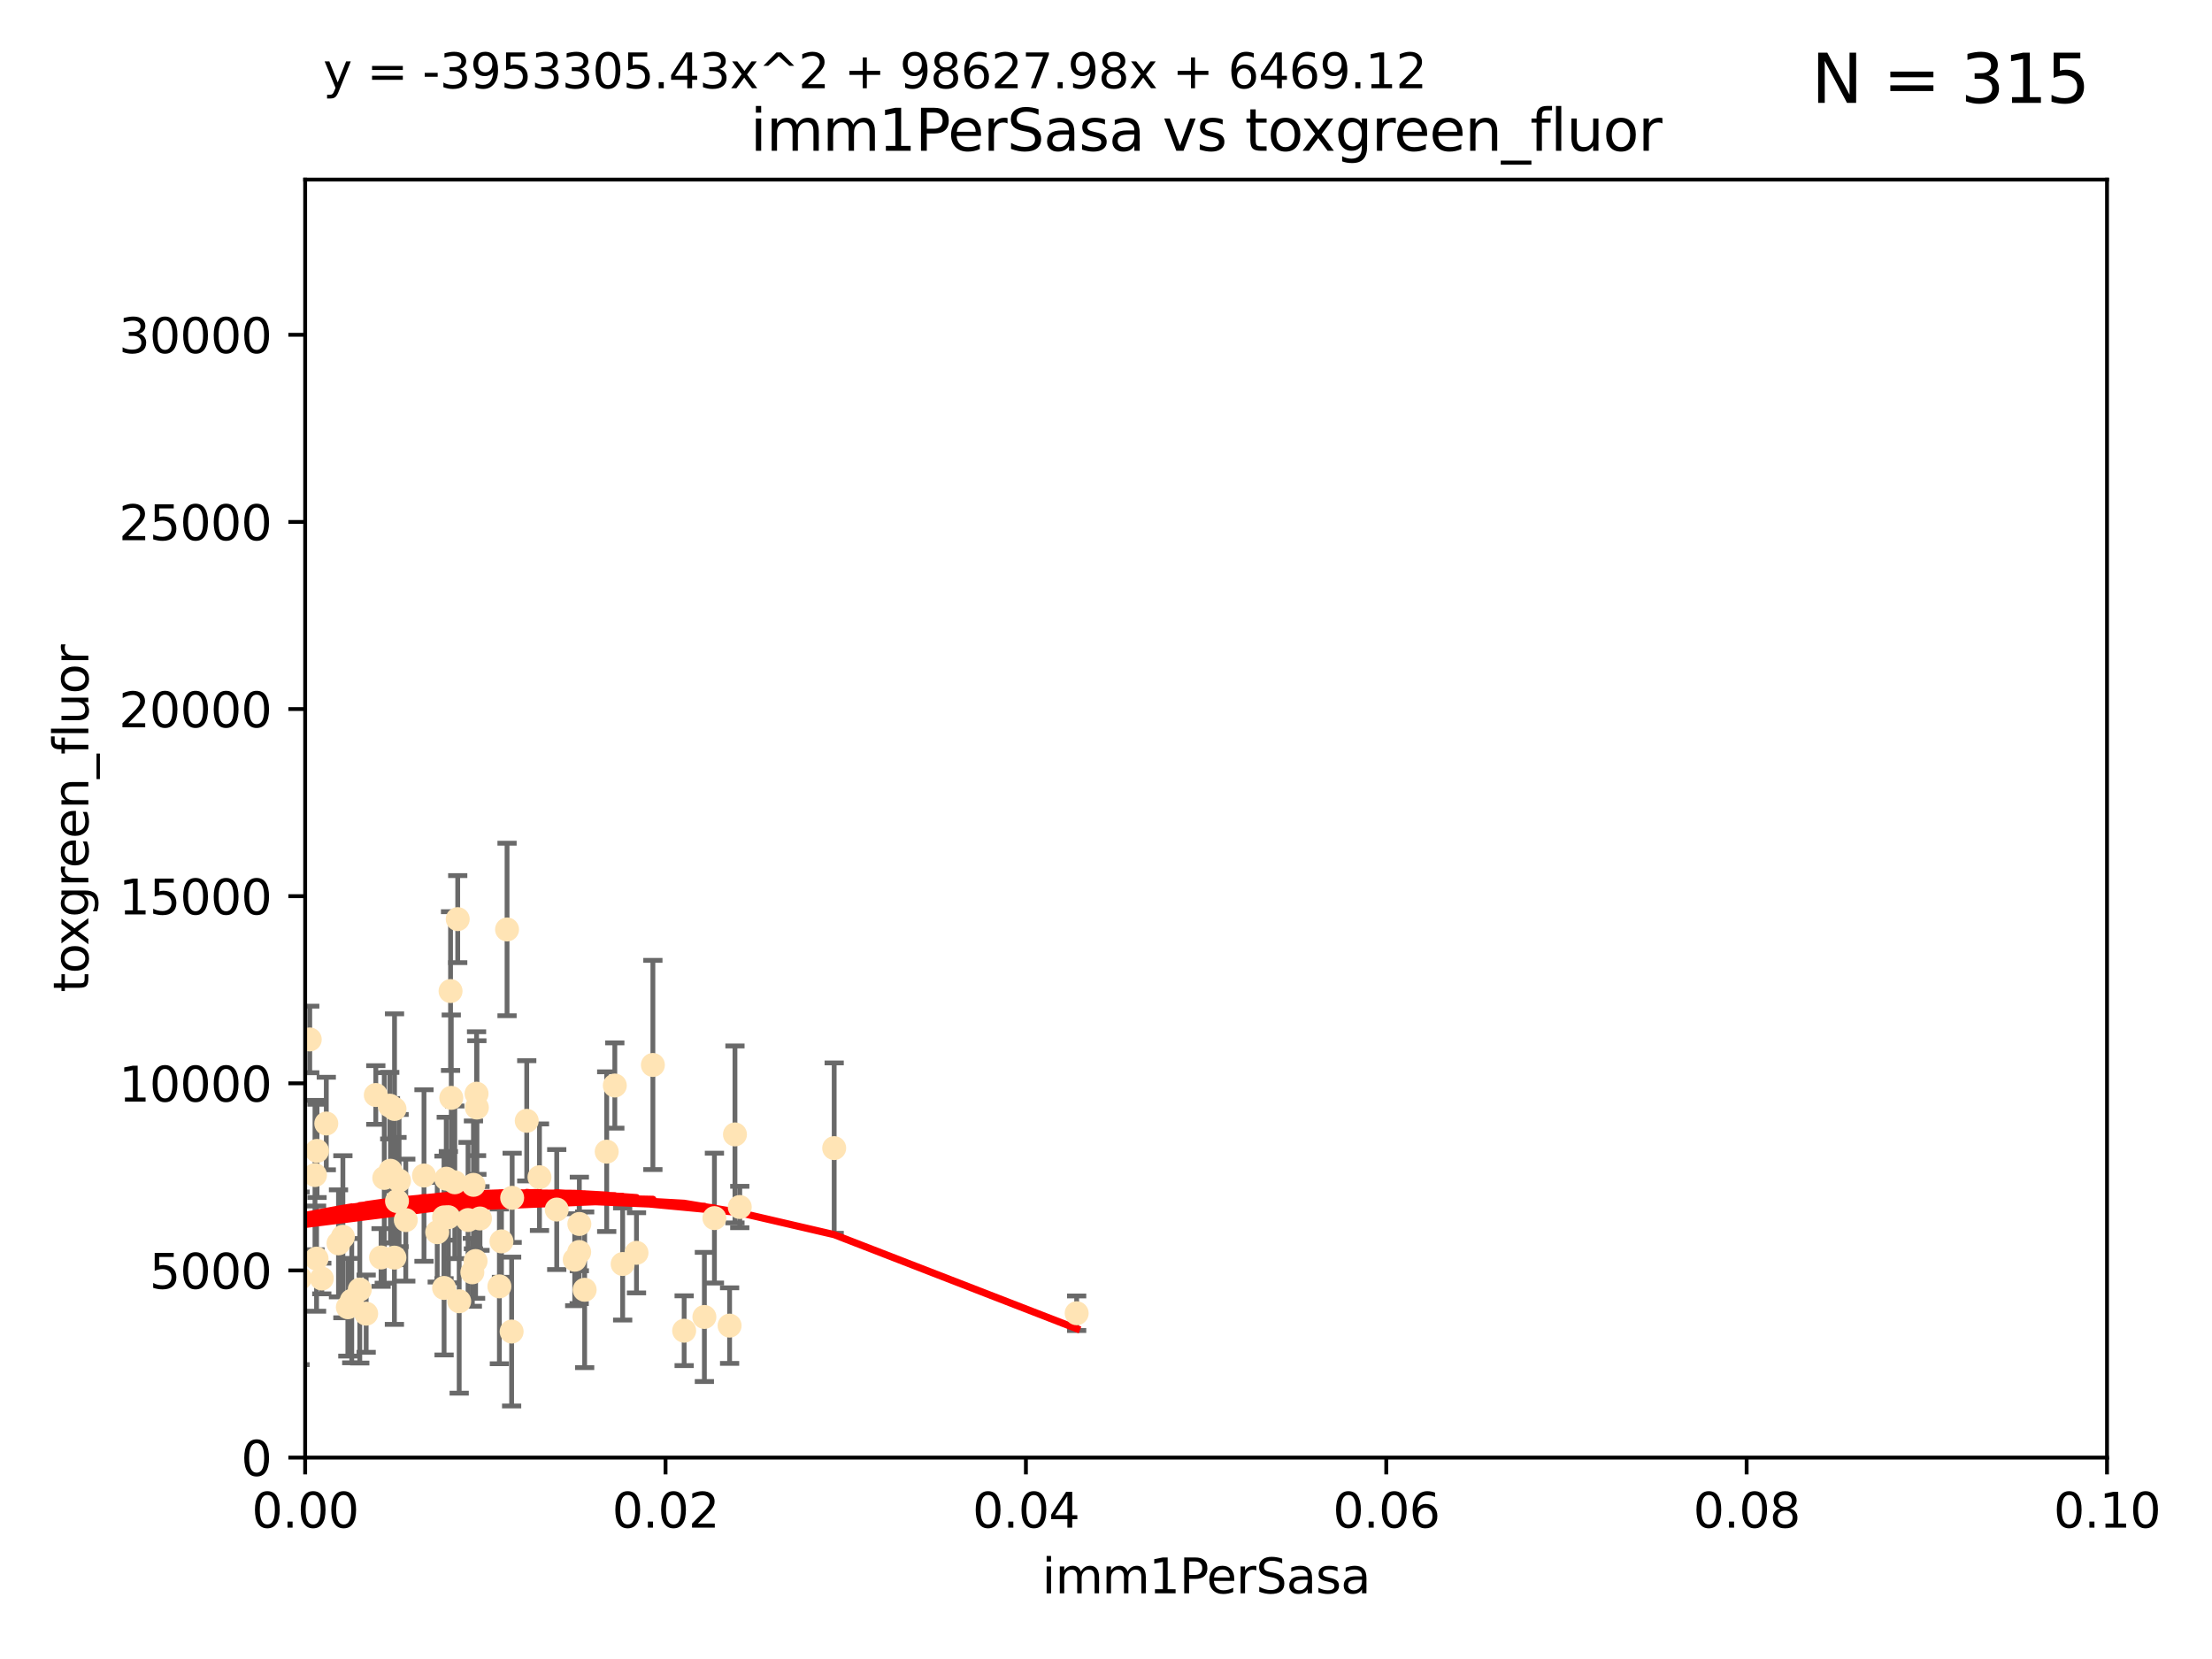 <?xml version="1.0" encoding="utf-8" standalone="no"?>
<!DOCTYPE svg PUBLIC "-//W3C//DTD SVG 1.1//EN"
  "http://www.w3.org/Graphics/SVG/1.1/DTD/svg11.dtd">
<svg xmlns:xlink="http://www.w3.org/1999/xlink" width="460.8pt" height="345.6pt" viewBox="0 0 460.8 345.6" xmlns="http://www.w3.org/2000/svg" version="1.1">
 <defs>
  <style type="text/css">*{stroke-linejoin: round; stroke-linecap: butt}</style>
 </defs>
 <g id="figure_1">
  <g id="patch_1">
   <path d="M 0 345.6 
L 460.8 345.6 
L 460.8 0 
L 0 0 
z
" style="fill: #ffffff"/>
  </g>
  <g id="axes_1">
   <g id="patch_2">
    <path d="M 63.571 303.64 
L 438.93 303.64 
L 438.93 37.411 
L 63.571 37.411 
z
" style="fill: #ffffff"/>
   </g>
   <g id="PathCollection_1">
    <defs>
     <path id="m7bc2a569e4" d="M 0 1.118 
C 0.297 1.118 0.581 1 0.791 0.791 
C 1 0.581 1.118 0.297 1.118 0 
C 1.118 -0.297 1 -0.581 0.791 -0.791 
C 0.581 -1 0.297 -1.118 0 -1.118 
C -0.297 -1.118 -0.581 -1 -0.791 -0.791 
C -1 -0.581 -1.118 -0.297 -1.118 0 
C -1.118 0.297 -1 0.581 -0.791 0.791 
C -0.581 1 -0.297 1.118 0 1.118 
z
" style="stroke: #ffe4b5"/>
    </defs>
    <g clip-path="url(#p2f0169dd95)">
     <use xlink:href="#m7bc2a569e4" x="64.527" y="216.536" style="fill: #ffe4b5; stroke: #ffe4b5"/>
     <use xlink:href="#m7bc2a569e4" x="78.287" y="228.111" style="fill: #ffe4b5; stroke: #ffe4b5"/>
     <use xlink:href="#m7bc2a569e4" x="48.7" y="244.769" style="fill: #ffe4b5; stroke: #ffe4b5"/>
     <use xlink:href="#m7bc2a569e4" x="67.973" y="234.05" style="fill: #ffe4b5; stroke: #ffe4b5"/>
     <use xlink:href="#m7bc2a569e4" x="82.187" y="231.017" style="fill: #ffe4b5; stroke: #ffe4b5"/>
     <use xlink:href="#m7bc2a569e4" x="62.506" y="266.293" style="fill: #ffe4b5; stroke: #ffe4b5"/>
     <use xlink:href="#m7bc2a569e4" x="72.462" y="272.322" style="fill: #ffe4b5; stroke: #ffe4b5"/>
     <use xlink:href="#m7bc2a569e4" x="97.503" y="254.155" style="fill: #ffe4b5; stroke: #ffe4b5"/>
     <use xlink:href="#m7bc2a569e4" x="51.91" y="239.982" style="fill: #ffe4b5; stroke: #ffe4b5"/>
     <use xlink:href="#m7bc2a569e4" x="66.044" y="239.753" style="fill: #ffe4b5; stroke: #ffe4b5"/>
     <use xlink:href="#m7bc2a569e4" x="71.431" y="257.637" style="fill: #ffe4b5; stroke: #ffe4b5"/>
     <use xlink:href="#m7bc2a569e4" x="44.252" y="259.605" style="fill: #ffe4b5; stroke: #ffe4b5"/>
     <use xlink:href="#m7bc2a569e4" x="52.216" y="253.6" style="fill: #ffe4b5; stroke: #ffe4b5"/>
     <use xlink:href="#m7bc2a569e4" x="60.04" y="265.126" style="fill: #ffe4b5; stroke: #ffe4b5"/>
     <use xlink:href="#m7bc2a569e4" x="106.693" y="249.525" style="fill: #ffe4b5; stroke: #ffe4b5"/>
     <use xlink:href="#m7bc2a569e4" x="84.532" y="254.168" style="fill: #ffe4b5; stroke: #ffe4b5"/>
     <use xlink:href="#m7bc2a569e4" x="83.136" y="245.935" style="fill: #ffe4b5; stroke: #ffe4b5"/>
     <use xlink:href="#m7bc2a569e4" x="94.008" y="228.7" style="fill: #ffe4b5; stroke: #ffe4b5"/>
     <use xlink:href="#m7bc2a569e4" x="48.354" y="245.681" style="fill: #ffe4b5; stroke: #ffe4b5"/>
     <use xlink:href="#m7bc2a569e4" x="52.413" y="262.659" style="fill: #ffe4b5; stroke: #ffe4b5"/>
     <use xlink:href="#m7bc2a569e4" x="92.496" y="253.603" style="fill: #ffe4b5; stroke: #ffe4b5"/>
     <use xlink:href="#m7bc2a569e4" x="48.644" y="250.173" style="fill: #ffe4b5; stroke: #ffe4b5"/>
     <use xlink:href="#m7bc2a569e4" x="80.052" y="245.382" style="fill: #ffe4b5; stroke: #ffe4b5"/>
     <use xlink:href="#m7bc2a569e4" x="81.337" y="243.885" style="fill: #ffe4b5; stroke: #ffe4b5"/>
     <use xlink:href="#m7bc2a569e4" x="67.038" y="266.337" style="fill: #ffe4b5; stroke: #ffe4b5"/>
     <use xlink:href="#m7bc2a569e4" x="82.702" y="250.198" style="fill: #ffe4b5; stroke: #ffe4b5"/>
     <use xlink:href="#m7bc2a569e4" x="54.243" y="265.765" style="fill: #ffe4b5; stroke: #ffe4b5"/>
     <use xlink:href="#m7bc2a569e4" x="56.319" y="280.604" style="fill: #ffe4b5; stroke: #ffe4b5"/>
     <use xlink:href="#m7bc2a569e4" x="60.187" y="240.015" style="fill: #ffe4b5; stroke: #ffe4b5"/>
     <use xlink:href="#m7bc2a569e4" x="38.993" y="263.441" style="fill: #ffe4b5; stroke: #ffe4b5"/>
     <use xlink:href="#m7bc2a569e4" x="81.192" y="230.33" style="fill: #ffe4b5; stroke: #ffe4b5"/>
     <use xlink:href="#m7bc2a569e4" x="61.105" y="259.103" style="fill: #ffe4b5; stroke: #ffe4b5"/>
     <use xlink:href="#m7bc2a569e4" x="88.325" y="244.88" style="fill: #ffe4b5; stroke: #ffe4b5"/>
     <use xlink:href="#m7bc2a569e4" x="128.077" y="226.132" style="fill: #ffe4b5; stroke: #ffe4b5"/>
     <use xlink:href="#m7bc2a569e4" x="106.582" y="277.386" style="fill: #ffe4b5; stroke: #ffe4b5"/>
     <use xlink:href="#m7bc2a569e4" x="95.659" y="271.074" style="fill: #ffe4b5; stroke: #ffe4b5"/>
     <use xlink:href="#m7bc2a569e4" x="70.515" y="259.016" style="fill: #ffe4b5; stroke: #ffe4b5"/>
     <use xlink:href="#m7bc2a569e4" x="73.276" y="270.951" style="fill: #ffe4b5; stroke: #ffe4b5"/>
     <use xlink:href="#m7bc2a569e4" x="65.618" y="244.786" style="fill: #ffe4b5; stroke: #ffe4b5"/>
     <use xlink:href="#m7bc2a569e4" x="92.965" y="245.545" style="fill: #ffe4b5; stroke: #ffe4b5"/>
     <use xlink:href="#m7bc2a569e4" x="91.085" y="256.689" style="fill: #ffe4b5; stroke: #ffe4b5"/>
     <use xlink:href="#m7bc2a569e4" x="129.712" y="263.316" style="fill: #ffe4b5; stroke: #ffe4b5"/>
     <use xlink:href="#m7bc2a569e4" x="99.991" y="253.828" style="fill: #ffe4b5; stroke: #ffe4b5"/>
     <use xlink:href="#m7bc2a569e4" x="74.95" y="268.649" style="fill: #ffe4b5; stroke: #ffe4b5"/>
     <use xlink:href="#m7bc2a569e4" x="99.275" y="227.838" style="fill: #ffe4b5; stroke: #ffe4b5"/>
     <use xlink:href="#m7bc2a569e4" x="65.944" y="262.194" style="fill: #ffe4b5; stroke: #ffe4b5"/>
     <use xlink:href="#m7bc2a569e4" x="136.008" y="221.853" style="fill: #ffe4b5; stroke: #ffe4b5"/>
     <use xlink:href="#m7bc2a569e4" x="93.857" y="206.457" style="fill: #ffe4b5; stroke: #ffe4b5"/>
     <use xlink:href="#m7bc2a569e4" x="79.383" y="261.955" style="fill: #ffe4b5; stroke: #ffe4b5"/>
     <use xlink:href="#m7bc2a569e4" x="76.28" y="273.662" style="fill: #ffe4b5; stroke: #ffe4b5"/>
     <use xlink:href="#m7bc2a569e4" x="99.074" y="262.694" style="fill: #ffe4b5; stroke: #ffe4b5"/>
     <use xlink:href="#m7bc2a569e4" x="105.627" y="193.623" style="fill: #ffe4b5; stroke: #ffe4b5"/>
     <use xlink:href="#m7bc2a569e4" x="98.629" y="246.826" style="fill: #ffe4b5; stroke: #ffe4b5"/>
     <use xlink:href="#m7bc2a569e4" x="95.352" y="191.469" style="fill: #ffe4b5; stroke: #ffe4b5"/>
     <use xlink:href="#m7bc2a569e4" x="112.383" y="245.234" style="fill: #ffe4b5; stroke: #ffe4b5"/>
     <use xlink:href="#m7bc2a569e4" x="82.162" y="261.986" style="fill: #ffe4b5; stroke: #ffe4b5"/>
     <use xlink:href="#m7bc2a569e4" x="120.653" y="260.815" style="fill: #ffe4b5; stroke: #ffe4b5"/>
     <use xlink:href="#m7bc2a569e4" x="98.399" y="265.045" style="fill: #ffe4b5; stroke: #ffe4b5"/>
     <use xlink:href="#m7bc2a569e4" x="121.793" y="268.684" style="fill: #ffe4b5; stroke: #ffe4b5"/>
     <use xlink:href="#m7bc2a569e4" x="94.744" y="246.295" style="fill: #ffe4b5; stroke: #ffe4b5"/>
     <use xlink:href="#m7bc2a569e4" x="99.34" y="230.72" style="fill: #ffe4b5; stroke: #ffe4b5"/>
     <use xlink:href="#m7bc2a569e4" x="92.512" y="268.302" style="fill: #ffe4b5; stroke: #ffe4b5"/>
     <use xlink:href="#m7bc2a569e4" x="126.388" y="239.911" style="fill: #ffe4b5; stroke: #ffe4b5"/>
     <use xlink:href="#m7bc2a569e4" x="119.725" y="262.419" style="fill: #ffe4b5; stroke: #ffe4b5"/>
     <use xlink:href="#m7bc2a569e4" x="104.465" y="258.605" style="fill: #ffe4b5; stroke: #ffe4b5"/>
     <use xlink:href="#m7bc2a569e4" x="148.828" y="253.753" style="fill: #ffe4b5; stroke: #ffe4b5"/>
     <use xlink:href="#m7bc2a569e4" x="120.687" y="254.975" style="fill: #ffe4b5; stroke: #ffe4b5"/>
     <use xlink:href="#m7bc2a569e4" x="132.594" y="260.985" style="fill: #ffe4b5; stroke: #ffe4b5"/>
     <use xlink:href="#m7bc2a569e4" x="115.978" y="251.971" style="fill: #ffe4b5; stroke: #ffe4b5"/>
     <use xlink:href="#m7bc2a569e4" x="47.299" y="276.739" style="fill: #ffe4b5; stroke: #ffe4b5"/>
     <use xlink:href="#m7bc2a569e4" x="93.406" y="253.562" style="fill: #ffe4b5; stroke: #ffe4b5"/>
     <use xlink:href="#m7bc2a569e4" x="146.736" y="274.347" style="fill: #ffe4b5; stroke: #ffe4b5"/>
     <use xlink:href="#m7bc2a569e4" x="104.031" y="267.976" style="fill: #ffe4b5; stroke: #ffe4b5"/>
     <use xlink:href="#m7bc2a569e4" x="142.522" y="277.211" style="fill: #ffe4b5; stroke: #ffe4b5"/>
     <use xlink:href="#m7bc2a569e4" x="154.107" y="251.441" style="fill: #ffe4b5; stroke: #ffe4b5"/>
     <use xlink:href="#m7bc2a569e4" x="109.731" y="233.485" style="fill: #ffe4b5; stroke: #ffe4b5"/>
     <use xlink:href="#m7bc2a569e4" x="151.99" y="276.151" style="fill: #ffe4b5; stroke: #ffe4b5"/>
     <use xlink:href="#m7bc2a569e4" x="153.106" y="236.321" style="fill: #ffe4b5; stroke: #ffe4b5"/>
     <use xlink:href="#m7bc2a569e4" x="173.776" y="239.171" style="fill: #ffe4b5; stroke: #ffe4b5"/>
     <use xlink:href="#m7bc2a569e4" x="224.289" y="273.573" style="fill: #ffe4b5; stroke: #ffe4b5"/>
    </g>
   </g>
   <g id="matplotlib.axis_1">
    <g id="xtick_1">
     <g id="line2d_1">
      <defs>
       <path id="m95947fa888" d="M 0 0 
L 0 3.5 
" style="stroke: #000000; stroke-width: 0.8"/>
      </defs>
      <g>
       <use xlink:href="#m95947fa888" x="63.571" y="303.64" style="stroke: #000000; stroke-width: 0.8"/>
      </g>
     </g>
     <g id="text_1">
      <!-- 0.00 -->
      <g transform="translate(52.438 318.238)scale(0.1 -0.1)">
       <defs>
        <path id="DejaVuSans-30" d="M 2034 4250 
Q 1547 4250 1301 3770 
Q 1056 3291 1056 2328 
Q 1056 1369 1301 889 
Q 1547 409 2034 409 
Q 2525 409 2770 889 
Q 3016 1369 3016 2328 
Q 3016 3291 2770 3770 
Q 2525 4250 2034 4250 
z
M 2034 4750 
Q 2819 4750 3233 4129 
Q 3647 3509 3647 2328 
Q 3647 1150 3233 529 
Q 2819 -91 2034 -91 
Q 1250 -91 836 529 
Q 422 1150 422 2328 
Q 422 3509 836 4129 
Q 1250 4750 2034 4750 
z
" transform="scale(0.016)"/>
        <path id="DejaVuSans-2e" d="M 684 794 
L 1344 794 
L 1344 0 
L 684 0 
L 684 794 
z
" transform="scale(0.016)"/>
       </defs>
       <use xlink:href="#DejaVuSans-30"/>
       <use xlink:href="#DejaVuSans-2e" x="63.623"/>
       <use xlink:href="#DejaVuSans-30" x="95.41"/>
       <use xlink:href="#DejaVuSans-30" x="159.033"/>
      </g>
     </g>
    </g>
    <g id="xtick_2">
     <g id="line2d_2">
      <g>
       <use xlink:href="#m95947fa888" x="138.643" y="303.64" style="stroke: #000000; stroke-width: 0.8"/>
      </g>
     </g>
     <g id="text_2">
      <!-- 0.02 -->
      <g transform="translate(127.51 318.238)scale(0.1 -0.1)">
       <defs>
        <path id="DejaVuSans-32" d="M 1228 531 
L 3431 531 
L 3431 0 
L 469 0 
L 469 531 
Q 828 903 1448 1529 
Q 2069 2156 2228 2338 
Q 2531 2678 2651 2914 
Q 2772 3150 2772 3378 
Q 2772 3750 2511 3984 
Q 2250 4219 1831 4219 
Q 1534 4219 1204 4116 
Q 875 4013 500 3803 
L 500 4441 
Q 881 4594 1212 4672 
Q 1544 4750 1819 4750 
Q 2544 4750 2975 4387 
Q 3406 4025 3406 3419 
Q 3406 3131 3298 2873 
Q 3191 2616 2906 2266 
Q 2828 2175 2409 1742 
Q 1991 1309 1228 531 
z
" transform="scale(0.016)"/>
       </defs>
       <use xlink:href="#DejaVuSans-30"/>
       <use xlink:href="#DejaVuSans-2e" x="63.623"/>
       <use xlink:href="#DejaVuSans-30" x="95.41"/>
       <use xlink:href="#DejaVuSans-32" x="159.033"/>
      </g>
     </g>
    </g>
    <g id="xtick_3">
     <g id="line2d_3">
      <g>
       <use xlink:href="#m95947fa888" x="213.715" y="303.64" style="stroke: #000000; stroke-width: 0.8"/>
      </g>
     </g>
     <g id="text_3">
      <!-- 0.04 -->
      <g transform="translate(202.582 318.238)scale(0.1 -0.1)">
       <defs>
        <path id="DejaVuSans-34" d="M 2419 4116 
L 825 1625 
L 2419 1625 
L 2419 4116 
z
M 2253 4666 
L 3047 4666 
L 3047 1625 
L 3713 1625 
L 3713 1100 
L 3047 1100 
L 3047 0 
L 2419 0 
L 2419 1100 
L 313 1100 
L 313 1709 
L 2253 4666 
z
" transform="scale(0.016)"/>
       </defs>
       <use xlink:href="#DejaVuSans-30"/>
       <use xlink:href="#DejaVuSans-2e" x="63.623"/>
       <use xlink:href="#DejaVuSans-30" x="95.41"/>
       <use xlink:href="#DejaVuSans-34" x="159.033"/>
      </g>
     </g>
    </g>
    <g id="xtick_4">
     <g id="line2d_4">
      <g>
       <use xlink:href="#m95947fa888" x="288.786" y="303.64" style="stroke: #000000; stroke-width: 0.8"/>
      </g>
     </g>
     <g id="text_4">
      <!-- 0.06 -->
      <g transform="translate(277.654 318.238)scale(0.1 -0.1)">
       <defs>
        <path id="DejaVuSans-36" d="M 2113 2584 
Q 1688 2584 1439 2293 
Q 1191 2003 1191 1497 
Q 1191 994 1439 701 
Q 1688 409 2113 409 
Q 2538 409 2786 701 
Q 3034 994 3034 1497 
Q 3034 2003 2786 2293 
Q 2538 2584 2113 2584 
z
M 3366 4563 
L 3366 3988 
Q 3128 4100 2886 4159 
Q 2644 4219 2406 4219 
Q 1781 4219 1451 3797 
Q 1122 3375 1075 2522 
Q 1259 2794 1537 2939 
Q 1816 3084 2150 3084 
Q 2853 3084 3261 2657 
Q 3669 2231 3669 1497 
Q 3669 778 3244 343 
Q 2819 -91 2113 -91 
Q 1303 -91 875 529 
Q 447 1150 447 2328 
Q 447 3434 972 4092 
Q 1497 4750 2381 4750 
Q 2619 4750 2861 4703 
Q 3103 4656 3366 4563 
z
" transform="scale(0.016)"/>
       </defs>
       <use xlink:href="#DejaVuSans-30"/>
       <use xlink:href="#DejaVuSans-2e" x="63.623"/>
       <use xlink:href="#DejaVuSans-30" x="95.41"/>
       <use xlink:href="#DejaVuSans-36" x="159.033"/>
      </g>
     </g>
    </g>
    <g id="xtick_5">
     <g id="line2d_5">
      <g>
       <use xlink:href="#m95947fa888" x="363.858" y="303.64" style="stroke: #000000; stroke-width: 0.8"/>
      </g>
     </g>
     <g id="text_5">
      <!-- 0.08 -->
      <g transform="translate(352.725 318.238)scale(0.1 -0.1)">
       <defs>
        <path id="DejaVuSans-38" d="M 2034 2216 
Q 1584 2216 1326 1975 
Q 1069 1734 1069 1313 
Q 1069 891 1326 650 
Q 1584 409 2034 409 
Q 2484 409 2743 651 
Q 3003 894 3003 1313 
Q 3003 1734 2745 1975 
Q 2488 2216 2034 2216 
z
M 1403 2484 
Q 997 2584 770 2862 
Q 544 3141 544 3541 
Q 544 4100 942 4425 
Q 1341 4750 2034 4750 
Q 2731 4750 3128 4425 
Q 3525 4100 3525 3541 
Q 3525 3141 3298 2862 
Q 3072 2584 2669 2484 
Q 3125 2378 3379 2068 
Q 3634 1759 3634 1313 
Q 3634 634 3220 271 
Q 2806 -91 2034 -91 
Q 1263 -91 848 271 
Q 434 634 434 1313 
Q 434 1759 690 2068 
Q 947 2378 1403 2484 
z
M 1172 3481 
Q 1172 3119 1398 2916 
Q 1625 2713 2034 2713 
Q 2441 2713 2670 2916 
Q 2900 3119 2900 3481 
Q 2900 3844 2670 4047 
Q 2441 4250 2034 4250 
Q 1625 4250 1398 4047 
Q 1172 3844 1172 3481 
z
" transform="scale(0.016)"/>
       </defs>
       <use xlink:href="#DejaVuSans-30"/>
       <use xlink:href="#DejaVuSans-2e" x="63.623"/>
       <use xlink:href="#DejaVuSans-30" x="95.41"/>
       <use xlink:href="#DejaVuSans-38" x="159.033"/>
      </g>
     </g>
    </g>
    <g id="xtick_6">
     <g id="line2d_6">
      <g>
       <use xlink:href="#m95947fa888" x="438.93" y="303.64" style="stroke: #000000; stroke-width: 0.8"/>
      </g>
     </g>
     <g id="text_6">
      <!-- 0.10 -->
      <g transform="translate(427.797 318.238)scale(0.1 -0.1)">
       <defs>
        <path id="DejaVuSans-31" d="M 794 531 
L 1825 531 
L 1825 4091 
L 703 3866 
L 703 4441 
L 1819 4666 
L 2450 4666 
L 2450 531 
L 3481 531 
L 3481 0 
L 794 0 
L 794 531 
z
" transform="scale(0.016)"/>
       </defs>
       <use xlink:href="#DejaVuSans-30"/>
       <use xlink:href="#DejaVuSans-2e" x="63.623"/>
       <use xlink:href="#DejaVuSans-31" x="95.41"/>
       <use xlink:href="#DejaVuSans-30" x="159.033"/>
      </g>
     </g>
    </g>
    <g id="text_7">
     <!-- imm1PerSasa -->
     <g transform="translate(217.067 331.917)scale(0.1 -0.1)">
      <defs>
       <path id="DejaVuSans-69" d="M 603 3500 
L 1178 3500 
L 1178 0 
L 603 0 
L 603 3500 
z
M 603 4863 
L 1178 4863 
L 1178 4134 
L 603 4134 
L 603 4863 
z
" transform="scale(0.016)"/>
       <path id="DejaVuSans-6d" d="M 3328 2828 
Q 3544 3216 3844 3400 
Q 4144 3584 4550 3584 
Q 5097 3584 5394 3201 
Q 5691 2819 5691 2113 
L 5691 0 
L 5113 0 
L 5113 2094 
Q 5113 2597 4934 2840 
Q 4756 3084 4391 3084 
Q 3944 3084 3684 2787 
Q 3425 2491 3425 1978 
L 3425 0 
L 2847 0 
L 2847 2094 
Q 2847 2600 2669 2842 
Q 2491 3084 2119 3084 
Q 1678 3084 1418 2786 
Q 1159 2488 1159 1978 
L 1159 0 
L 581 0 
L 581 3500 
L 1159 3500 
L 1159 2956 
Q 1356 3278 1631 3431 
Q 1906 3584 2284 3584 
Q 2666 3584 2933 3390 
Q 3200 3197 3328 2828 
z
" transform="scale(0.016)"/>
       <path id="DejaVuSans-50" d="M 1259 4147 
L 1259 2394 
L 2053 2394 
Q 2494 2394 2734 2622 
Q 2975 2850 2975 3272 
Q 2975 3691 2734 3919 
Q 2494 4147 2053 4147 
L 1259 4147 
z
M 628 4666 
L 2053 4666 
Q 2838 4666 3239 4311 
Q 3641 3956 3641 3272 
Q 3641 2581 3239 2228 
Q 2838 1875 2053 1875 
L 1259 1875 
L 1259 0 
L 628 0 
L 628 4666 
z
" transform="scale(0.016)"/>
       <path id="DejaVuSans-65" d="M 3597 1894 
L 3597 1613 
L 953 1613 
Q 991 1019 1311 708 
Q 1631 397 2203 397 
Q 2534 397 2845 478 
Q 3156 559 3463 722 
L 3463 178 
Q 3153 47 2828 -22 
Q 2503 -91 2169 -91 
Q 1331 -91 842 396 
Q 353 884 353 1716 
Q 353 2575 817 3079 
Q 1281 3584 2069 3584 
Q 2775 3584 3186 3129 
Q 3597 2675 3597 1894 
z
M 3022 2063 
Q 3016 2534 2758 2815 
Q 2500 3097 2075 3097 
Q 1594 3097 1305 2825 
Q 1016 2553 972 2059 
L 3022 2063 
z
" transform="scale(0.016)"/>
       <path id="DejaVuSans-72" d="M 2631 2963 
Q 2534 3019 2420 3045 
Q 2306 3072 2169 3072 
Q 1681 3072 1420 2755 
Q 1159 2438 1159 1844 
L 1159 0 
L 581 0 
L 581 3500 
L 1159 3500 
L 1159 2956 
Q 1341 3275 1631 3429 
Q 1922 3584 2338 3584 
Q 2397 3584 2469 3576 
Q 2541 3569 2628 3553 
L 2631 2963 
z
" transform="scale(0.016)"/>
       <path id="DejaVuSans-53" d="M 3425 4513 
L 3425 3897 
Q 3066 4069 2747 4153 
Q 2428 4238 2131 4238 
Q 1616 4238 1336 4038 
Q 1056 3838 1056 3469 
Q 1056 3159 1242 3001 
Q 1428 2844 1947 2747 
L 2328 2669 
Q 3034 2534 3370 2195 
Q 3706 1856 3706 1288 
Q 3706 609 3251 259 
Q 2797 -91 1919 -91 
Q 1588 -91 1214 -16 
Q 841 59 441 206 
L 441 856 
Q 825 641 1194 531 
Q 1563 422 1919 422 
Q 2459 422 2753 634 
Q 3047 847 3047 1241 
Q 3047 1584 2836 1778 
Q 2625 1972 2144 2069 
L 1759 2144 
Q 1053 2284 737 2584 
Q 422 2884 422 3419 
Q 422 4038 858 4394 
Q 1294 4750 2059 4750 
Q 2388 4750 2728 4690 
Q 3069 4631 3425 4513 
z
" transform="scale(0.016)"/>
       <path id="DejaVuSans-61" d="M 2194 1759 
Q 1497 1759 1228 1600 
Q 959 1441 959 1056 
Q 959 750 1161 570 
Q 1363 391 1709 391 
Q 2188 391 2477 730 
Q 2766 1069 2766 1631 
L 2766 1759 
L 2194 1759 
z
M 3341 1997 
L 3341 0 
L 2766 0 
L 2766 531 
Q 2569 213 2275 61 
Q 1981 -91 1556 -91 
Q 1019 -91 701 211 
Q 384 513 384 1019 
Q 384 1609 779 1909 
Q 1175 2209 1959 2209 
L 2766 2209 
L 2766 2266 
Q 2766 2663 2505 2880 
Q 2244 3097 1772 3097 
Q 1472 3097 1187 3025 
Q 903 2953 641 2809 
L 641 3341 
Q 956 3463 1253 3523 
Q 1550 3584 1831 3584 
Q 2591 3584 2966 3190 
Q 3341 2797 3341 1997 
z
" transform="scale(0.016)"/>
       <path id="DejaVuSans-73" d="M 2834 3397 
L 2834 2853 
Q 2591 2978 2328 3040 
Q 2066 3103 1784 3103 
Q 1356 3103 1142 2972 
Q 928 2841 928 2578 
Q 928 2378 1081 2264 
Q 1234 2150 1697 2047 
L 1894 2003 
Q 2506 1872 2764 1633 
Q 3022 1394 3022 966 
Q 3022 478 2636 193 
Q 2250 -91 1575 -91 
Q 1294 -91 989 -36 
Q 684 19 347 128 
L 347 722 
Q 666 556 975 473 
Q 1284 391 1588 391 
Q 1994 391 2212 530 
Q 2431 669 2431 922 
Q 2431 1156 2273 1281 
Q 2116 1406 1581 1522 
L 1381 1569 
Q 847 1681 609 1914 
Q 372 2147 372 2553 
Q 372 3047 722 3315 
Q 1072 3584 1716 3584 
Q 2034 3584 2315 3537 
Q 2597 3491 2834 3397 
z
" transform="scale(0.016)"/>
      </defs>
      <use xlink:href="#DejaVuSans-69"/>
      <use xlink:href="#DejaVuSans-6d" x="27.783"/>
      <use xlink:href="#DejaVuSans-6d" x="125.195"/>
      <use xlink:href="#DejaVuSans-31" x="222.607"/>
      <use xlink:href="#DejaVuSans-50" x="286.23"/>
      <use xlink:href="#DejaVuSans-65" x="342.908"/>
      <use xlink:href="#DejaVuSans-72" x="404.432"/>
      <use xlink:href="#DejaVuSans-53" x="445.545"/>
      <use xlink:href="#DejaVuSans-61" x="509.021"/>
      <use xlink:href="#DejaVuSans-73" x="570.301"/>
      <use xlink:href="#DejaVuSans-61" x="622.4"/>
     </g>
    </g>
   </g>
   <g id="matplotlib.axis_2">
    <g id="ytick_1">
     <g id="line2d_7">
      <defs>
       <path id="m923351f492" d="M 0 0 
L -3.5 0 
" style="stroke: #000000; stroke-width: 0.8"/>
      </defs>
      <g>
       <use xlink:href="#m923351f492" x="63.571" y="303.64" style="stroke: #000000; stroke-width: 0.8"/>
      </g>
     </g>
     <g id="text_8">
      <!-- 0 -->
      <g transform="translate(50.209 307.439)scale(0.1 -0.1)">
       <use xlink:href="#DejaVuSans-30"/>
      </g>
     </g>
    </g>
    <g id="ytick_2">
     <g id="line2d_8">
      <g>
       <use xlink:href="#m923351f492" x="63.571" y="264.657" style="stroke: #000000; stroke-width: 0.8"/>
      </g>
     </g>
     <g id="text_9">
      <!-- 5000 -->
      <g transform="translate(31.121 268.457)scale(0.1 -0.1)">
       <defs>
        <path id="DejaVuSans-35" d="M 691 4666 
L 3169 4666 
L 3169 4134 
L 1269 4134 
L 1269 2991 
Q 1406 3038 1543 3061 
Q 1681 3084 1819 3084 
Q 2600 3084 3056 2656 
Q 3513 2228 3513 1497 
Q 3513 744 3044 326 
Q 2575 -91 1722 -91 
Q 1428 -91 1123 -41 
Q 819 9 494 109 
L 494 744 
Q 775 591 1075 516 
Q 1375 441 1709 441 
Q 2250 441 2565 725 
Q 2881 1009 2881 1497 
Q 2881 1984 2565 2268 
Q 2250 2553 1709 2553 
Q 1456 2553 1204 2497 
Q 953 2441 691 2322 
L 691 4666 
z
" transform="scale(0.016)"/>
       </defs>
       <use xlink:href="#DejaVuSans-35"/>
       <use xlink:href="#DejaVuSans-30" x="63.623"/>
       <use xlink:href="#DejaVuSans-30" x="127.246"/>
       <use xlink:href="#DejaVuSans-30" x="190.869"/>
      </g>
     </g>
    </g>
    <g id="ytick_3">
     <g id="line2d_9">
      <g>
       <use xlink:href="#m923351f492" x="63.571" y="225.675" style="stroke: #000000; stroke-width: 0.8"/>
      </g>
     </g>
     <g id="text_10">
      <!-- 10000 -->
      <g transform="translate(24.759 229.474)scale(0.1 -0.1)">
       <use xlink:href="#DejaVuSans-31"/>
       <use xlink:href="#DejaVuSans-30" x="63.623"/>
       <use xlink:href="#DejaVuSans-30" x="127.246"/>
       <use xlink:href="#DejaVuSans-30" x="190.869"/>
       <use xlink:href="#DejaVuSans-30" x="254.492"/>
      </g>
     </g>
    </g>
    <g id="ytick_4">
     <g id="line2d_10">
      <g>
       <use xlink:href="#m923351f492" x="63.571" y="186.692" style="stroke: #000000; stroke-width: 0.8"/>
      </g>
     </g>
     <g id="text_11">
      <!-- 15000 -->
      <g transform="translate(24.759 190.492)scale(0.1 -0.1)">
       <use xlink:href="#DejaVuSans-31"/>
       <use xlink:href="#DejaVuSans-35" x="63.623"/>
       <use xlink:href="#DejaVuSans-30" x="127.246"/>
       <use xlink:href="#DejaVuSans-30" x="190.869"/>
       <use xlink:href="#DejaVuSans-30" x="254.492"/>
      </g>
     </g>
    </g>
    <g id="ytick_5">
     <g id="line2d_11">
      <g>
       <use xlink:href="#m923351f492" x="63.571" y="147.71" style="stroke: #000000; stroke-width: 0.8"/>
      </g>
     </g>
     <g id="text_12">
      <!-- 20000 -->
      <g transform="translate(24.759 151.509)scale(0.1 -0.1)">
       <use xlink:href="#DejaVuSans-32"/>
       <use xlink:href="#DejaVuSans-30" x="63.623"/>
       <use xlink:href="#DejaVuSans-30" x="127.246"/>
       <use xlink:href="#DejaVuSans-30" x="190.869"/>
       <use xlink:href="#DejaVuSans-30" x="254.492"/>
      </g>
     </g>
    </g>
    <g id="ytick_6">
     <g id="line2d_12">
      <g>
       <use xlink:href="#m923351f492" x="63.571" y="108.727" style="stroke: #000000; stroke-width: 0.8"/>
      </g>
     </g>
     <g id="text_13">
      <!-- 25000 -->
      <g transform="translate(24.759 112.527)scale(0.1 -0.1)">
       <use xlink:href="#DejaVuSans-32"/>
       <use xlink:href="#DejaVuSans-35" x="63.623"/>
       <use xlink:href="#DejaVuSans-30" x="127.246"/>
       <use xlink:href="#DejaVuSans-30" x="190.869"/>
       <use xlink:href="#DejaVuSans-30" x="254.492"/>
      </g>
     </g>
    </g>
    <g id="ytick_7">
     <g id="line2d_13">
      <g>
       <use xlink:href="#m923351f492" x="63.571" y="69.745" style="stroke: #000000; stroke-width: 0.8"/>
      </g>
     </g>
     <g id="text_14">
      <!-- 30000 -->
      <g transform="translate(24.759 73.544)scale(0.1 -0.1)">
       <defs>
        <path id="DejaVuSans-33" d="M 2597 2516 
Q 3050 2419 3304 2112 
Q 3559 1806 3559 1356 
Q 3559 666 3084 287 
Q 2609 -91 1734 -91 
Q 1441 -91 1130 -33 
Q 819 25 488 141 
L 488 750 
Q 750 597 1062 519 
Q 1375 441 1716 441 
Q 2309 441 2620 675 
Q 2931 909 2931 1356 
Q 2931 1769 2642 2001 
Q 2353 2234 1838 2234 
L 1294 2234 
L 1294 2753 
L 1863 2753 
Q 2328 2753 2575 2939 
Q 2822 3125 2822 3475 
Q 2822 3834 2567 4026 
Q 2313 4219 1838 4219 
Q 1578 4219 1281 4162 
Q 984 4106 628 3988 
L 628 4550 
Q 988 4650 1302 4700 
Q 1616 4750 1894 4750 
Q 2613 4750 3031 4423 
Q 3450 4097 3450 3541 
Q 3450 3153 3228 2886 
Q 3006 2619 2597 2516 
z
" transform="scale(0.016)"/>
       </defs>
       <use xlink:href="#DejaVuSans-33"/>
       <use xlink:href="#DejaVuSans-30" x="63.623"/>
       <use xlink:href="#DejaVuSans-30" x="127.246"/>
       <use xlink:href="#DejaVuSans-30" x="190.869"/>
       <use xlink:href="#DejaVuSans-30" x="254.492"/>
      </g>
     </g>
    </g>
    <g id="text_15">
     <!-- toxgreen_fluor -->
     <g transform="translate(18.401 206.72)rotate(-90)scale(0.1 -0.1)">
      <defs>
       <path id="DejaVuSans-74" d="M 1172 4494 
L 1172 3500 
L 2356 3500 
L 2356 3053 
L 1172 3053 
L 1172 1153 
Q 1172 725 1289 603 
Q 1406 481 1766 481 
L 2356 481 
L 2356 0 
L 1766 0 
Q 1100 0 847 248 
Q 594 497 594 1153 
L 594 3053 
L 172 3053 
L 172 3500 
L 594 3500 
L 594 4494 
L 1172 4494 
z
" transform="scale(0.016)"/>
       <path id="DejaVuSans-6f" d="M 1959 3097 
Q 1497 3097 1228 2736 
Q 959 2375 959 1747 
Q 959 1119 1226 758 
Q 1494 397 1959 397 
Q 2419 397 2687 759 
Q 2956 1122 2956 1747 
Q 2956 2369 2687 2733 
Q 2419 3097 1959 3097 
z
M 1959 3584 
Q 2709 3584 3137 3096 
Q 3566 2609 3566 1747 
Q 3566 888 3137 398 
Q 2709 -91 1959 -91 
Q 1206 -91 779 398 
Q 353 888 353 1747 
Q 353 2609 779 3096 
Q 1206 3584 1959 3584 
z
" transform="scale(0.016)"/>
       <path id="DejaVuSans-78" d="M 3513 3500 
L 2247 1797 
L 3578 0 
L 2900 0 
L 1881 1375 
L 863 0 
L 184 0 
L 1544 1831 
L 300 3500 
L 978 3500 
L 1906 2253 
L 2834 3500 
L 3513 3500 
z
" transform="scale(0.016)"/>
       <path id="DejaVuSans-67" d="M 2906 1791 
Q 2906 2416 2648 2759 
Q 2391 3103 1925 3103 
Q 1463 3103 1205 2759 
Q 947 2416 947 1791 
Q 947 1169 1205 825 
Q 1463 481 1925 481 
Q 2391 481 2648 825 
Q 2906 1169 2906 1791 
z
M 3481 434 
Q 3481 -459 3084 -895 
Q 2688 -1331 1869 -1331 
Q 1566 -1331 1297 -1286 
Q 1028 -1241 775 -1147 
L 775 -588 
Q 1028 -725 1275 -790 
Q 1522 -856 1778 -856 
Q 2344 -856 2625 -561 
Q 2906 -266 2906 331 
L 2906 616 
Q 2728 306 2450 153 
Q 2172 0 1784 0 
Q 1141 0 747 490 
Q 353 981 353 1791 
Q 353 2603 747 3093 
Q 1141 3584 1784 3584 
Q 2172 3584 2450 3431 
Q 2728 3278 2906 2969 
L 2906 3500 
L 3481 3500 
L 3481 434 
z
" transform="scale(0.016)"/>
       <path id="DejaVuSans-6e" d="M 3513 2113 
L 3513 0 
L 2938 0 
L 2938 2094 
Q 2938 2591 2744 2837 
Q 2550 3084 2163 3084 
Q 1697 3084 1428 2787 
Q 1159 2491 1159 1978 
L 1159 0 
L 581 0 
L 581 3500 
L 1159 3500 
L 1159 2956 
Q 1366 3272 1645 3428 
Q 1925 3584 2291 3584 
Q 2894 3584 3203 3211 
Q 3513 2838 3513 2113 
z
" transform="scale(0.016)"/>
       <path id="DejaVuSans-5f" d="M 3263 -1063 
L 3263 -1509 
L -63 -1509 
L -63 -1063 
L 3263 -1063 
z
" transform="scale(0.016)"/>
       <path id="DejaVuSans-66" d="M 2375 4863 
L 2375 4384 
L 1825 4384 
Q 1516 4384 1395 4259 
Q 1275 4134 1275 3809 
L 1275 3500 
L 2222 3500 
L 2222 3053 
L 1275 3053 
L 1275 0 
L 697 0 
L 697 3053 
L 147 3053 
L 147 3500 
L 697 3500 
L 697 3744 
Q 697 4328 969 4595 
Q 1241 4863 1831 4863 
L 2375 4863 
z
" transform="scale(0.016)"/>
       <path id="DejaVuSans-6c" d="M 603 4863 
L 1178 4863 
L 1178 0 
L 603 0 
L 603 4863 
z
" transform="scale(0.016)"/>
       <path id="DejaVuSans-75" d="M 544 1381 
L 544 3500 
L 1119 3500 
L 1119 1403 
Q 1119 906 1312 657 
Q 1506 409 1894 409 
Q 2359 409 2629 706 
Q 2900 1003 2900 1516 
L 2900 3500 
L 3475 3500 
L 3475 0 
L 2900 0 
L 2900 538 
Q 2691 219 2414 64 
Q 2138 -91 1772 -91 
Q 1169 -91 856 284 
Q 544 659 544 1381 
z
M 1991 3584 
L 1991 3584 
z
" transform="scale(0.016)"/>
      </defs>
      <use xlink:href="#DejaVuSans-74"/>
      <use xlink:href="#DejaVuSans-6f" x="39.209"/>
      <use xlink:href="#DejaVuSans-78" x="97.266"/>
      <use xlink:href="#DejaVuSans-67" x="156.445"/>
      <use xlink:href="#DejaVuSans-72" x="219.922"/>
      <use xlink:href="#DejaVuSans-65" x="258.785"/>
      <use xlink:href="#DejaVuSans-65" x="320.309"/>
      <use xlink:href="#DejaVuSans-6e" x="381.832"/>
      <use xlink:href="#DejaVuSans-5f" x="445.211"/>
      <use xlink:href="#DejaVuSans-66" x="495.211"/>
      <use xlink:href="#DejaVuSans-6c" x="530.416"/>
      <use xlink:href="#DejaVuSans-75" x="558.199"/>
      <use xlink:href="#DejaVuSans-6f" x="621.578"/>
      <use xlink:href="#DejaVuSans-72" x="682.76"/>
     </g>
    </g>
   </g>
   <g id="LineCollection_1">
    <path d="M 64.527 223.469 
L 64.527 209.604 
" clip-path="url(#p2f0169dd95)" style="fill: none; stroke: #696969"/>
    <path d="M 78.287 234.219 
L 78.287 222.003 
" clip-path="url(#p2f0169dd95)" style="fill: none; stroke: #696969"/>
    <path d="M 48.7 250.685 
L 48.7 238.853 
" clip-path="url(#p2f0169dd95)" style="fill: none; stroke: #696969"/>
    <path d="M 67.973 243.689 
L 67.973 224.412 
" clip-path="url(#p2f0169dd95)" style="fill: none; stroke: #696969"/>
    <path d="M 82.187 250.833 
L 82.187 211.201 
" clip-path="url(#p2f0169dd95)" style="fill: none; stroke: #696969"/>
    <path d="M 62.506 284.276 
L 62.506 248.31 
" clip-path="url(#p2f0169dd95)" style="fill: none; stroke: #696969"/>
    <path d="M 72.462 282.497 
L 72.462 262.146 
" clip-path="url(#p2f0169dd95)" style="fill: none; stroke: #696969"/>
    <path d="M 97.503 270.328 
L 97.503 237.981 
" clip-path="url(#p2f0169dd95)" style="fill: none; stroke: #696969"/>
    <path d="M 51.91 251.468 
L 51.91 228.497 
" clip-path="url(#p2f0169dd95)" style="fill: none; stroke: #696969"/>
    <path d="M 66.044 249.466 
L 66.044 230.041 
" clip-path="url(#p2f0169dd95)" style="fill: none; stroke: #696969"/>
    <path d="M 71.431 274.518 
L 71.431 240.757 
" clip-path="url(#p2f0169dd95)" style="fill: none; stroke: #696969"/>
    <path d="M 44.252 272.84 
L 44.252 246.37 
" clip-path="url(#p2f0169dd95)" style="fill: none; stroke: #696969"/>
    <path d="M 52.216 265.392 
L 52.216 241.809 
" clip-path="url(#p2f0169dd95)" style="fill: none; stroke: #696969"/>
    <path d="M 60.04 285.783 
L 60.04 244.468 
" clip-path="url(#p2f0169dd95)" style="fill: none; stroke: #696969"/>
    <path d="M 106.693 258.812 
L 106.693 240.237 
" clip-path="url(#p2f0169dd95)" style="fill: none; stroke: #696969"/>
    <path d="M 84.532 266.875 
L 84.532 241.462 
" clip-path="url(#p2f0169dd95)" style="fill: none; stroke: #696969"/>
    <path d="M 83.136 259.703 
L 83.136 232.167 
" clip-path="url(#p2f0169dd95)" style="fill: none; stroke: #696969"/>
    <path d="M 94.008 245.96 
L 94.008 211.441 
" clip-path="url(#p2f0169dd95)" style="fill: none; stroke: #696969"/>
    <path d="M 48.354 266.698 
L 48.354 224.664 
" clip-path="url(#p2f0169dd95)" style="fill: none; stroke: #696969"/>
    <path d="M 52.413 281.835 
L 52.413 243.483 
" clip-path="url(#p2f0169dd95)" style="fill: none; stroke: #696969"/>
    <path d="M 92.496 266.366 
L 92.496 240.84 
" clip-path="url(#p2f0169dd95)" style="fill: none; stroke: #696969"/>
    <path d="M 48.644 260.382 
L 48.644 239.965 
" clip-path="url(#p2f0169dd95)" style="fill: none; stroke: #696969"/>
    <path d="M 80.052 267.303 
L 80.052 223.462 
" clip-path="url(#p2f0169dd95)" style="fill: none; stroke: #696969"/>
    <path d="M 81.337 258.919 
L 81.337 228.852 
" clip-path="url(#p2f0169dd95)" style="fill: none; stroke: #696969"/>
    <path d="M 67.038 269.529 
L 67.038 263.145 
" clip-path="url(#p2f0169dd95)" style="fill: none; stroke: #696969"/>
    <path d="M 82.702 263.456 
L 82.702 236.94 
" clip-path="url(#p2f0169dd95)" style="fill: none; stroke: #696969"/>
    <path d="M 54.243 283.298 
L 54.243 248.232 
" clip-path="url(#p2f0169dd95)" style="fill: none; stroke: #696969"/>
    <path d="M 56.319 286.511 
L 56.319 274.697 
" clip-path="url(#p2f0169dd95)" style="fill: none; stroke: #696969"/>
    <path d="M 60.187 261.506 
L 60.187 218.525 
" clip-path="url(#p2f0169dd95)" style="fill: none; stroke: #696969"/>
    <path d="M 38.993 265.806 
L 38.993 261.076 
" clip-path="url(#p2f0169dd95)" style="fill: none; stroke: #696969"/>
    <path d="M 81.192 237.263 
L 81.192 223.397 
" clip-path="url(#p2f0169dd95)" style="fill: none; stroke: #696969"/>
    <path d="M 61.105 273.776 
L 61.105 244.43 
" clip-path="url(#p2f0169dd95)" style="fill: none; stroke: #696969"/>
    <path d="M 88.325 262.745 
L 88.325 227.015 
" clip-path="url(#p2f0169dd95)" style="fill: none; stroke: #696969"/>
    <path d="M 128.077 235.013 
L 128.077 217.251 
" clip-path="url(#p2f0169dd95)" style="fill: none; stroke: #696969"/>
    <path d="M 106.582 292.889 
L 106.582 261.883 
" clip-path="url(#p2f0169dd95)" style="fill: none; stroke: #696969"/>
    <path d="M 95.659 290.219 
L 95.659 251.929 
" clip-path="url(#p2f0169dd95)" style="fill: none; stroke: #696969"/>
    <path d="M 70.515 270.165 
L 70.515 247.867 
" clip-path="url(#p2f0169dd95)" style="fill: none; stroke: #696969"/>
    <path d="M 73.276 283.893 
L 73.276 258.01 
" clip-path="url(#p2f0169dd95)" style="fill: none; stroke: #696969"/>
    <path d="M 65.618 260.343 
L 65.618 229.23 
" clip-path="url(#p2f0169dd95)" style="fill: none; stroke: #696969"/>
    <path d="M 92.965 258.346 
L 92.965 232.745 
" clip-path="url(#p2f0169dd95)" style="fill: none; stroke: #696969"/>
    <path d="M 91.085 267.066 
L 91.085 246.312 
" clip-path="url(#p2f0169dd95)" style="fill: none; stroke: #696969"/>
    <path d="M 129.712 274.99 
L 129.712 251.643 
" clip-path="url(#p2f0169dd95)" style="fill: none; stroke: #696969"/>
    <path d="M 99.991 260.464 
L 99.991 247.192 
" clip-path="url(#p2f0169dd95)" style="fill: none; stroke: #696969"/>
    <path d="M 74.95 283.948 
L 74.95 253.35 
" clip-path="url(#p2f0169dd95)" style="fill: none; stroke: #696969"/>
    <path d="M 99.275 240.738 
L 99.275 214.939 
" clip-path="url(#p2f0169dd95)" style="fill: none; stroke: #696969"/>
    <path d="M 65.944 273.151 
L 65.944 251.238 
" clip-path="url(#p2f0169dd95)" style="fill: none; stroke: #696969"/>
    <path d="M 136.008 243.644 
L 136.008 200.062 
" clip-path="url(#p2f0169dd95)" style="fill: none; stroke: #696969"/>
    <path d="M 93.857 222.988 
L 93.857 189.925 
" clip-path="url(#p2f0169dd95)" style="fill: none; stroke: #696969"/>
    <path d="M 79.383 267.969 
L 79.383 255.942 
" clip-path="url(#p2f0169dd95)" style="fill: none; stroke: #696969"/>
    <path d="M 76.28 281.711 
L 76.28 265.613 
" clip-path="url(#p2f0169dd95)" style="fill: none; stroke: #696969"/>
    <path d="M 99.074 270.468 
L 99.074 254.92 
" clip-path="url(#p2f0169dd95)" style="fill: none; stroke: #696969"/>
    <path d="M 105.627 211.589 
L 105.627 175.657 
" clip-path="url(#p2f0169dd95)" style="fill: none; stroke: #696969"/>
    <path d="M 98.629 260.141 
L 98.629 233.511 
" clip-path="url(#p2f0169dd95)" style="fill: none; stroke: #696969"/>
    <path d="M 95.352 200.533 
L 95.352 182.405 
" clip-path="url(#p2f0169dd95)" style="fill: none; stroke: #696969"/>
    <path d="M 112.383 256.332 
L 112.383 234.137 
" clip-path="url(#p2f0169dd95)" style="fill: none; stroke: #696969"/>
    <path d="M 82.162 275.891 
L 82.162 248.081 
" clip-path="url(#p2f0169dd95)" style="fill: none; stroke: #696969"/>
    <path d="M 120.653 271.562 
L 120.653 250.068 
" clip-path="url(#p2f0169dd95)" style="fill: none; stroke: #696969"/>
    <path d="M 98.399 272.111 
L 98.399 257.978 
" clip-path="url(#p2f0169dd95)" style="fill: none; stroke: #696969"/>
    <path d="M 121.793 284.901 
L 121.793 252.468 
" clip-path="url(#p2f0169dd95)" style="fill: none; stroke: #696969"/>
    <path d="M 94.744 262.19 
L 94.744 230.4 
" clip-path="url(#p2f0169dd95)" style="fill: none; stroke: #696969"/>
    <path d="M 99.34 244.638 
L 99.34 216.801 
" clip-path="url(#p2f0169dd95)" style="fill: none; stroke: #696969"/>
    <path d="M 92.512 282.26 
L 92.512 254.344 
" clip-path="url(#p2f0169dd95)" style="fill: none; stroke: #696969"/>
    <path d="M 126.388 256.54 
L 126.388 223.283 
" clip-path="url(#p2f0169dd95)" style="fill: none; stroke: #696969"/>
    <path d="M 119.725 271.999 
L 119.725 252.84 
" clip-path="url(#p2f0169dd95)" style="fill: none; stroke: #696969"/>
    <path d="M 104.465 266.079 
L 104.465 251.13 
" clip-path="url(#p2f0169dd95)" style="fill: none; stroke: #696969"/>
    <path d="M 148.828 267.276 
L 148.828 240.23 
" clip-path="url(#p2f0169dd95)" style="fill: none; stroke: #696969"/>
    <path d="M 120.687 264.721 
L 120.687 245.229 
" clip-path="url(#p2f0169dd95)" style="fill: none; stroke: #696969"/>
    <path d="M 132.594 269.333 
L 132.594 252.637 
" clip-path="url(#p2f0169dd95)" style="fill: none; stroke: #696969"/>
    <path d="M 115.978 264.47 
L 115.978 239.472 
" clip-path="url(#p2f0169dd95)" style="fill: none; stroke: #696969"/>
    <path d="M 47.299 284.469 
L 47.299 269.009 
" clip-path="url(#p2f0169dd95)" style="fill: none; stroke: #696969"/>
    <path d="M 93.406 267.241 
L 93.406 239.884 
" clip-path="url(#p2f0169dd95)" style="fill: none; stroke: #696969"/>
    <path d="M 146.736 287.798 
L 146.736 260.895 
" clip-path="url(#p2f0169dd95)" style="fill: none; stroke: #696969"/>
    <path d="M 104.031 284.096 
L 104.031 251.856 
" clip-path="url(#p2f0169dd95)" style="fill: none; stroke: #696969"/>
    <path d="M 142.522 284.48 
L 142.522 269.942 
" clip-path="url(#p2f0169dd95)" style="fill: none; stroke: #696969"/>
    <path d="M 154.107 255.754 
L 154.107 247.129 
" clip-path="url(#p2f0169dd95)" style="fill: none; stroke: #696969"/>
    <path d="M 109.731 246.009 
L 109.731 220.961 
" clip-path="url(#p2f0169dd95)" style="fill: none; stroke: #696969"/>
    <path d="M 151.99 284.021 
L 151.99 268.28 
" clip-path="url(#p2f0169dd95)" style="fill: none; stroke: #696969"/>
    <path d="M 153.106 254.752 
L 153.106 217.889 
" clip-path="url(#p2f0169dd95)" style="fill: none; stroke: #696969"/>
    <path d="M 173.776 256.919 
L 173.776 221.422 
" clip-path="url(#p2f0169dd95)" style="fill: none; stroke: #696969"/>
    <path d="M 224.289 277.168 
L 224.289 269.977 
" clip-path="url(#p2f0169dd95)" style="fill: none; stroke: #696969"/>
   </g>
   <g id="line2d_14">
    <defs>
     <path id="m123c80bba7" d="M 2 0 
L -2 -0 
" style="stroke: #696969"/>
    </defs>
    <g clip-path="url(#p2f0169dd95)">
     <use xlink:href="#m123c80bba7" x="64.527" y="223.469" style="fill: #696969; stroke: #696969"/>
     <use xlink:href="#m123c80bba7" x="78.287" y="234.219" style="fill: #696969; stroke: #696969"/>
     <use xlink:href="#m123c80bba7" x="48.7" y="250.685" style="fill: #696969; stroke: #696969"/>
     <use xlink:href="#m123c80bba7" x="67.973" y="243.689" style="fill: #696969; stroke: #696969"/>
     <use xlink:href="#m123c80bba7" x="82.187" y="250.833" style="fill: #696969; stroke: #696969"/>
     <use xlink:href="#m123c80bba7" x="62.506" y="284.276" style="fill: #696969; stroke: #696969"/>
     <use xlink:href="#m123c80bba7" x="72.462" y="282.497" style="fill: #696969; stroke: #696969"/>
     <use xlink:href="#m123c80bba7" x="97.503" y="270.328" style="fill: #696969; stroke: #696969"/>
     <use xlink:href="#m123c80bba7" x="51.91" y="251.468" style="fill: #696969; stroke: #696969"/>
     <use xlink:href="#m123c80bba7" x="66.044" y="249.466" style="fill: #696969; stroke: #696969"/>
     <use xlink:href="#m123c80bba7" x="71.431" y="274.518" style="fill: #696969; stroke: #696969"/>
     <use xlink:href="#m123c80bba7" x="44.252" y="272.84" style="fill: #696969; stroke: #696969"/>
     <use xlink:href="#m123c80bba7" x="52.216" y="265.392" style="fill: #696969; stroke: #696969"/>
     <use xlink:href="#m123c80bba7" x="60.04" y="285.783" style="fill: #696969; stroke: #696969"/>
     <use xlink:href="#m123c80bba7" x="106.693" y="258.812" style="fill: #696969; stroke: #696969"/>
     <use xlink:href="#m123c80bba7" x="84.532" y="266.875" style="fill: #696969; stroke: #696969"/>
     <use xlink:href="#m123c80bba7" x="83.136" y="259.703" style="fill: #696969; stroke: #696969"/>
     <use xlink:href="#m123c80bba7" x="94.008" y="245.96" style="fill: #696969; stroke: #696969"/>
     <use xlink:href="#m123c80bba7" x="48.354" y="266.698" style="fill: #696969; stroke: #696969"/>
     <use xlink:href="#m123c80bba7" x="52.413" y="281.835" style="fill: #696969; stroke: #696969"/>
     <use xlink:href="#m123c80bba7" x="92.496" y="266.366" style="fill: #696969; stroke: #696969"/>
     <use xlink:href="#m123c80bba7" x="48.644" y="260.382" style="fill: #696969; stroke: #696969"/>
     <use xlink:href="#m123c80bba7" x="80.052" y="267.303" style="fill: #696969; stroke: #696969"/>
     <use xlink:href="#m123c80bba7" x="81.337" y="258.919" style="fill: #696969; stroke: #696969"/>
     <use xlink:href="#m123c80bba7" x="67.038" y="269.529" style="fill: #696969; stroke: #696969"/>
     <use xlink:href="#m123c80bba7" x="82.702" y="263.456" style="fill: #696969; stroke: #696969"/>
     <use xlink:href="#m123c80bba7" x="54.243" y="283.298" style="fill: #696969; stroke: #696969"/>
     <use xlink:href="#m123c80bba7" x="56.319" y="286.511" style="fill: #696969; stroke: #696969"/>
     <use xlink:href="#m123c80bba7" x="60.187" y="261.506" style="fill: #696969; stroke: #696969"/>
     <use xlink:href="#m123c80bba7" x="38.993" y="265.806" style="fill: #696969; stroke: #696969"/>
     <use xlink:href="#m123c80bba7" x="81.192" y="237.263" style="fill: #696969; stroke: #696969"/>
     <use xlink:href="#m123c80bba7" x="61.105" y="273.776" style="fill: #696969; stroke: #696969"/>
     <use xlink:href="#m123c80bba7" x="88.325" y="262.745" style="fill: #696969; stroke: #696969"/>
     <use xlink:href="#m123c80bba7" x="128.077" y="235.013" style="fill: #696969; stroke: #696969"/>
     <use xlink:href="#m123c80bba7" x="106.582" y="292.889" style="fill: #696969; stroke: #696969"/>
     <use xlink:href="#m123c80bba7" x="95.659" y="290.219" style="fill: #696969; stroke: #696969"/>
     <use xlink:href="#m123c80bba7" x="70.515" y="270.165" style="fill: #696969; stroke: #696969"/>
     <use xlink:href="#m123c80bba7" x="73.276" y="283.893" style="fill: #696969; stroke: #696969"/>
     <use xlink:href="#m123c80bba7" x="65.618" y="260.343" style="fill: #696969; stroke: #696969"/>
     <use xlink:href="#m123c80bba7" x="92.965" y="258.346" style="fill: #696969; stroke: #696969"/>
     <use xlink:href="#m123c80bba7" x="91.085" y="267.066" style="fill: #696969; stroke: #696969"/>
     <use xlink:href="#m123c80bba7" x="129.712" y="274.99" style="fill: #696969; stroke: #696969"/>
     <use xlink:href="#m123c80bba7" x="99.991" y="260.464" style="fill: #696969; stroke: #696969"/>
     <use xlink:href="#m123c80bba7" x="74.95" y="283.948" style="fill: #696969; stroke: #696969"/>
     <use xlink:href="#m123c80bba7" x="99.275" y="240.738" style="fill: #696969; stroke: #696969"/>
     <use xlink:href="#m123c80bba7" x="65.944" y="273.151" style="fill: #696969; stroke: #696969"/>
     <use xlink:href="#m123c80bba7" x="136.008" y="243.644" style="fill: #696969; stroke: #696969"/>
     <use xlink:href="#m123c80bba7" x="93.857" y="222.988" style="fill: #696969; stroke: #696969"/>
     <use xlink:href="#m123c80bba7" x="79.383" y="267.969" style="fill: #696969; stroke: #696969"/>
     <use xlink:href="#m123c80bba7" x="76.28" y="281.711" style="fill: #696969; stroke: #696969"/>
     <use xlink:href="#m123c80bba7" x="99.074" y="270.468" style="fill: #696969; stroke: #696969"/>
     <use xlink:href="#m123c80bba7" x="105.627" y="211.589" style="fill: #696969; stroke: #696969"/>
     <use xlink:href="#m123c80bba7" x="98.629" y="260.141" style="fill: #696969; stroke: #696969"/>
     <use xlink:href="#m123c80bba7" x="95.352" y="200.533" style="fill: #696969; stroke: #696969"/>
     <use xlink:href="#m123c80bba7" x="112.383" y="256.332" style="fill: #696969; stroke: #696969"/>
     <use xlink:href="#m123c80bba7" x="82.162" y="275.891" style="fill: #696969; stroke: #696969"/>
     <use xlink:href="#m123c80bba7" x="120.653" y="271.562" style="fill: #696969; stroke: #696969"/>
     <use xlink:href="#m123c80bba7" x="98.399" y="272.111" style="fill: #696969; stroke: #696969"/>
     <use xlink:href="#m123c80bba7" x="121.793" y="284.901" style="fill: #696969; stroke: #696969"/>
     <use xlink:href="#m123c80bba7" x="94.744" y="262.19" style="fill: #696969; stroke: #696969"/>
     <use xlink:href="#m123c80bba7" x="99.34" y="244.638" style="fill: #696969; stroke: #696969"/>
     <use xlink:href="#m123c80bba7" x="92.512" y="282.26" style="fill: #696969; stroke: #696969"/>
     <use xlink:href="#m123c80bba7" x="126.388" y="256.54" style="fill: #696969; stroke: #696969"/>
     <use xlink:href="#m123c80bba7" x="119.725" y="271.999" style="fill: #696969; stroke: #696969"/>
     <use xlink:href="#m123c80bba7" x="104.465" y="266.079" style="fill: #696969; stroke: #696969"/>
     <use xlink:href="#m123c80bba7" x="148.828" y="267.276" style="fill: #696969; stroke: #696969"/>
     <use xlink:href="#m123c80bba7" x="120.687" y="264.721" style="fill: #696969; stroke: #696969"/>
     <use xlink:href="#m123c80bba7" x="132.594" y="269.333" style="fill: #696969; stroke: #696969"/>
     <use xlink:href="#m123c80bba7" x="115.978" y="264.47" style="fill: #696969; stroke: #696969"/>
     <use xlink:href="#m123c80bba7" x="47.299" y="284.469" style="fill: #696969; stroke: #696969"/>
     <use xlink:href="#m123c80bba7" x="93.406" y="267.241" style="fill: #696969; stroke: #696969"/>
     <use xlink:href="#m123c80bba7" x="146.736" y="287.798" style="fill: #696969; stroke: #696969"/>
     <use xlink:href="#m123c80bba7" x="104.031" y="284.096" style="fill: #696969; stroke: #696969"/>
     <use xlink:href="#m123c80bba7" x="142.522" y="284.48" style="fill: #696969; stroke: #696969"/>
     <use xlink:href="#m123c80bba7" x="154.107" y="255.754" style="fill: #696969; stroke: #696969"/>
     <use xlink:href="#m123c80bba7" x="109.731" y="246.009" style="fill: #696969; stroke: #696969"/>
     <use xlink:href="#m123c80bba7" x="151.99" y="284.021" style="fill: #696969; stroke: #696969"/>
     <use xlink:href="#m123c80bba7" x="153.106" y="254.752" style="fill: #696969; stroke: #696969"/>
     <use xlink:href="#m123c80bba7" x="173.776" y="256.919" style="fill: #696969; stroke: #696969"/>
     <use xlink:href="#m123c80bba7" x="224.289" y="277.168" style="fill: #696969; stroke: #696969"/>
    </g>
   </g>
   <g id="line2d_15">
    <g clip-path="url(#p2f0169dd95)">
     <use xlink:href="#m123c80bba7" x="64.527" y="209.604" style="fill: #696969; stroke: #696969"/>
     <use xlink:href="#m123c80bba7" x="78.287" y="222.003" style="fill: #696969; stroke: #696969"/>
     <use xlink:href="#m123c80bba7" x="48.7" y="238.853" style="fill: #696969; stroke: #696969"/>
     <use xlink:href="#m123c80bba7" x="67.973" y="224.412" style="fill: #696969; stroke: #696969"/>
     <use xlink:href="#m123c80bba7" x="82.187" y="211.201" style="fill: #696969; stroke: #696969"/>
     <use xlink:href="#m123c80bba7" x="62.506" y="248.31" style="fill: #696969; stroke: #696969"/>
     <use xlink:href="#m123c80bba7" x="72.462" y="262.146" style="fill: #696969; stroke: #696969"/>
     <use xlink:href="#m123c80bba7" x="97.503" y="237.981" style="fill: #696969; stroke: #696969"/>
     <use xlink:href="#m123c80bba7" x="51.91" y="228.497" style="fill: #696969; stroke: #696969"/>
     <use xlink:href="#m123c80bba7" x="66.044" y="230.041" style="fill: #696969; stroke: #696969"/>
     <use xlink:href="#m123c80bba7" x="71.431" y="240.757" style="fill: #696969; stroke: #696969"/>
     <use xlink:href="#m123c80bba7" x="44.252" y="246.37" style="fill: #696969; stroke: #696969"/>
     <use xlink:href="#m123c80bba7" x="52.216" y="241.809" style="fill: #696969; stroke: #696969"/>
     <use xlink:href="#m123c80bba7" x="60.04" y="244.468" style="fill: #696969; stroke: #696969"/>
     <use xlink:href="#m123c80bba7" x="106.693" y="240.237" style="fill: #696969; stroke: #696969"/>
     <use xlink:href="#m123c80bba7" x="84.532" y="241.462" style="fill: #696969; stroke: #696969"/>
     <use xlink:href="#m123c80bba7" x="83.136" y="232.167" style="fill: #696969; stroke: #696969"/>
     <use xlink:href="#m123c80bba7" x="94.008" y="211.441" style="fill: #696969; stroke: #696969"/>
     <use xlink:href="#m123c80bba7" x="48.354" y="224.664" style="fill: #696969; stroke: #696969"/>
     <use xlink:href="#m123c80bba7" x="52.413" y="243.483" style="fill: #696969; stroke: #696969"/>
     <use xlink:href="#m123c80bba7" x="92.496" y="240.84" style="fill: #696969; stroke: #696969"/>
     <use xlink:href="#m123c80bba7" x="48.644" y="239.965" style="fill: #696969; stroke: #696969"/>
     <use xlink:href="#m123c80bba7" x="80.052" y="223.462" style="fill: #696969; stroke: #696969"/>
     <use xlink:href="#m123c80bba7" x="81.337" y="228.852" style="fill: #696969; stroke: #696969"/>
     <use xlink:href="#m123c80bba7" x="67.038" y="263.145" style="fill: #696969; stroke: #696969"/>
     <use xlink:href="#m123c80bba7" x="82.702" y="236.94" style="fill: #696969; stroke: #696969"/>
     <use xlink:href="#m123c80bba7" x="54.243" y="248.232" style="fill: #696969; stroke: #696969"/>
     <use xlink:href="#m123c80bba7" x="56.319" y="274.697" style="fill: #696969; stroke: #696969"/>
     <use xlink:href="#m123c80bba7" x="60.187" y="218.525" style="fill: #696969; stroke: #696969"/>
     <use xlink:href="#m123c80bba7" x="38.993" y="261.076" style="fill: #696969; stroke: #696969"/>
     <use xlink:href="#m123c80bba7" x="81.192" y="223.397" style="fill: #696969; stroke: #696969"/>
     <use xlink:href="#m123c80bba7" x="61.105" y="244.43" style="fill: #696969; stroke: #696969"/>
     <use xlink:href="#m123c80bba7" x="88.325" y="227.015" style="fill: #696969; stroke: #696969"/>
     <use xlink:href="#m123c80bba7" x="128.077" y="217.251" style="fill: #696969; stroke: #696969"/>
     <use xlink:href="#m123c80bba7" x="106.582" y="261.883" style="fill: #696969; stroke: #696969"/>
     <use xlink:href="#m123c80bba7" x="95.659" y="251.929" style="fill: #696969; stroke: #696969"/>
     <use xlink:href="#m123c80bba7" x="70.515" y="247.867" style="fill: #696969; stroke: #696969"/>
     <use xlink:href="#m123c80bba7" x="73.276" y="258.01" style="fill: #696969; stroke: #696969"/>
     <use xlink:href="#m123c80bba7" x="65.618" y="229.23" style="fill: #696969; stroke: #696969"/>
     <use xlink:href="#m123c80bba7" x="92.965" y="232.745" style="fill: #696969; stroke: #696969"/>
     <use xlink:href="#m123c80bba7" x="91.085" y="246.312" style="fill: #696969; stroke: #696969"/>
     <use xlink:href="#m123c80bba7" x="129.712" y="251.643" style="fill: #696969; stroke: #696969"/>
     <use xlink:href="#m123c80bba7" x="99.991" y="247.192" style="fill: #696969; stroke: #696969"/>
     <use xlink:href="#m123c80bba7" x="74.95" y="253.35" style="fill: #696969; stroke: #696969"/>
     <use xlink:href="#m123c80bba7" x="99.275" y="214.939" style="fill: #696969; stroke: #696969"/>
     <use xlink:href="#m123c80bba7" x="65.944" y="251.238" style="fill: #696969; stroke: #696969"/>
     <use xlink:href="#m123c80bba7" x="136.008" y="200.062" style="fill: #696969; stroke: #696969"/>
     <use xlink:href="#m123c80bba7" x="93.857" y="189.925" style="fill: #696969; stroke: #696969"/>
     <use xlink:href="#m123c80bba7" x="79.383" y="255.942" style="fill: #696969; stroke: #696969"/>
     <use xlink:href="#m123c80bba7" x="76.28" y="265.613" style="fill: #696969; stroke: #696969"/>
     <use xlink:href="#m123c80bba7" x="99.074" y="254.92" style="fill: #696969; stroke: #696969"/>
     <use xlink:href="#m123c80bba7" x="105.627" y="175.657" style="fill: #696969; stroke: #696969"/>
     <use xlink:href="#m123c80bba7" x="98.629" y="233.511" style="fill: #696969; stroke: #696969"/>
     <use xlink:href="#m123c80bba7" x="95.352" y="182.405" style="fill: #696969; stroke: #696969"/>
     <use xlink:href="#m123c80bba7" x="112.383" y="234.137" style="fill: #696969; stroke: #696969"/>
     <use xlink:href="#m123c80bba7" x="82.162" y="248.081" style="fill: #696969; stroke: #696969"/>
     <use xlink:href="#m123c80bba7" x="120.653" y="250.068" style="fill: #696969; stroke: #696969"/>
     <use xlink:href="#m123c80bba7" x="98.399" y="257.978" style="fill: #696969; stroke: #696969"/>
     <use xlink:href="#m123c80bba7" x="121.793" y="252.468" style="fill: #696969; stroke: #696969"/>
     <use xlink:href="#m123c80bba7" x="94.744" y="230.4" style="fill: #696969; stroke: #696969"/>
     <use xlink:href="#m123c80bba7" x="99.34" y="216.801" style="fill: #696969; stroke: #696969"/>
     <use xlink:href="#m123c80bba7" x="92.512" y="254.344" style="fill: #696969; stroke: #696969"/>
     <use xlink:href="#m123c80bba7" x="126.388" y="223.283" style="fill: #696969; stroke: #696969"/>
     <use xlink:href="#m123c80bba7" x="119.725" y="252.84" style="fill: #696969; stroke: #696969"/>
     <use xlink:href="#m123c80bba7" x="104.465" y="251.13" style="fill: #696969; stroke: #696969"/>
     <use xlink:href="#m123c80bba7" x="148.828" y="240.23" style="fill: #696969; stroke: #696969"/>
     <use xlink:href="#m123c80bba7" x="120.687" y="245.229" style="fill: #696969; stroke: #696969"/>
     <use xlink:href="#m123c80bba7" x="132.594" y="252.637" style="fill: #696969; stroke: #696969"/>
     <use xlink:href="#m123c80bba7" x="115.978" y="239.472" style="fill: #696969; stroke: #696969"/>
     <use xlink:href="#m123c80bba7" x="47.299" y="269.009" style="fill: #696969; stroke: #696969"/>
     <use xlink:href="#m123c80bba7" x="93.406" y="239.884" style="fill: #696969; stroke: #696969"/>
     <use xlink:href="#m123c80bba7" x="146.736" y="260.895" style="fill: #696969; stroke: #696969"/>
     <use xlink:href="#m123c80bba7" x="104.031" y="251.856" style="fill: #696969; stroke: #696969"/>
     <use xlink:href="#m123c80bba7" x="142.522" y="269.942" style="fill: #696969; stroke: #696969"/>
     <use xlink:href="#m123c80bba7" x="154.107" y="247.129" style="fill: #696969; stroke: #696969"/>
     <use xlink:href="#m123c80bba7" x="109.731" y="220.961" style="fill: #696969; stroke: #696969"/>
     <use xlink:href="#m123c80bba7" x="151.99" y="268.28" style="fill: #696969; stroke: #696969"/>
     <use xlink:href="#m123c80bba7" x="153.106" y="217.889" style="fill: #696969; stroke: #696969"/>
     <use xlink:href="#m123c80bba7" x="173.776" y="221.422" style="fill: #696969; stroke: #696969"/>
     <use xlink:href="#m123c80bba7" x="224.289" y="269.977" style="fill: #696969; stroke: #696969"/>
    </g>
   </g>
   <g id="line2d_16">
    <path d="M 64.527 253.01 
L 78.287 250.663 
L 48.7 256.734 
L 67.973 252.344 
L 82.187 250.148 
L 62.506 253.424 
L 72.462 251.555 
L 97.503 248.771 
L 51.91 255.89 
L 66.044 252.71 
L 71.431 251.728 
L 44.252 257.978 
L 52.216 255.812 
L 60.04 253.954 
L 106.693 248.437 
L 84.532 249.871 
L 83.136 250.033 
L 94.008 248.995 
L 48.354 256.827 
L 52.413 255.762 
L 92.496 249.108 
L 48.644 256.749 
L 80.052 250.421 
L 81.337 250.254 
L 67.038 252.52 
L 82.702 250.085 
L 54.243 255.305 
L 56.319 254.804 
L 60.187 253.922 
L 38.993 259.56 
L 81.192 250.273 
L 61.105 253.722 
L 88.325 249.473 
L 128.077 249.092 
L 106.582 248.439 
L 95.659 248.882 
L 70.515 251.886 
L 73.276 251.421 
L 65.618 252.793 
L 92.965 249.072 
L 91.085 249.223 
L 129.712 249.224 
L 99.991 248.644 
L 74.95 251.156 
L 99.275 248.678 
L 65.944 252.73 
L 136.008 249.843 
L 93.857 249.006 
L 79.383 250.511 
L 76.28 250.953 
L 99.074 248.688 
L 105.627 248.457 
L 98.629 248.71 
L 95.352 248.902 
L 112.383 248.416 
L 82.162 250.151 
L 120.653 248.638 
L 98.399 248.722 
L 121.793 248.692 
L 94.744 248.943 
L 99.34 248.675 
L 92.512 249.107 
L 126.388 248.967 
L 119.725 248.598 
L 104.465 248.484 
L 148.828 251.639 
L 120.687 248.639 
L 132.594 249.486 
L 115.978 248.476 
L 47.299 257.116 
L 93.406 249.039 
L 146.736 251.297 
L 104.031 248.496 
L 142.522 250.666 
L 154.107 252.588 
L 109.731 248.408 
L 151.99 252.192 
L 153.106 252.398 
L 173.776 257.196 
L 224.289 276.785 
" clip-path="url(#p2f0169dd95)" style="fill: none; stroke: #ff0000; stroke-width: 1.5; stroke-linecap: square"/>
   </g>
   <g id="line2d_17">
    <defs>
     <path id="m88587b17bf" d="M 0 2 
C 0.53 2 1.039 1.789 1.414 1.414 
C 1.789 1.039 2 0.53 2 0 
C 2 -0.53 1.789 -1.039 1.414 -1.414 
C 1.039 -1.789 0.53 -2 0 -2 
C -0.53 -2 -1.039 -1.789 -1.414 -1.414 
C -1.789 -1.039 -2 -0.53 -2 0 
C -2 0.53 -1.789 1.039 -1.414 1.414 
C -1.039 1.789 -0.53 2 0 2 
z
" style="stroke: #ffe4b5"/>
    </defs>
    <g clip-path="url(#p2f0169dd95)">
     <use xlink:href="#m88587b17bf" x="64.527" y="216.536" style="fill: #ffe4b5; stroke: #ffe4b5"/>
     <use xlink:href="#m88587b17bf" x="78.287" y="228.111" style="fill: #ffe4b5; stroke: #ffe4b5"/>
     <use xlink:href="#m88587b17bf" x="48.7" y="244.769" style="fill: #ffe4b5; stroke: #ffe4b5"/>
     <use xlink:href="#m88587b17bf" x="67.973" y="234.05" style="fill: #ffe4b5; stroke: #ffe4b5"/>
     <use xlink:href="#m88587b17bf" x="82.187" y="231.017" style="fill: #ffe4b5; stroke: #ffe4b5"/>
     <use xlink:href="#m88587b17bf" x="62.506" y="266.293" style="fill: #ffe4b5; stroke: #ffe4b5"/>
     <use xlink:href="#m88587b17bf" x="72.462" y="272.322" style="fill: #ffe4b5; stroke: #ffe4b5"/>
     <use xlink:href="#m88587b17bf" x="97.503" y="254.155" style="fill: #ffe4b5; stroke: #ffe4b5"/>
     <use xlink:href="#m88587b17bf" x="51.91" y="239.982" style="fill: #ffe4b5; stroke: #ffe4b5"/>
     <use xlink:href="#m88587b17bf" x="66.044" y="239.753" style="fill: #ffe4b5; stroke: #ffe4b5"/>
     <use xlink:href="#m88587b17bf" x="71.431" y="257.637" style="fill: #ffe4b5; stroke: #ffe4b5"/>
     <use xlink:href="#m88587b17bf" x="44.252" y="259.605" style="fill: #ffe4b5; stroke: #ffe4b5"/>
     <use xlink:href="#m88587b17bf" x="52.216" y="253.6" style="fill: #ffe4b5; stroke: #ffe4b5"/>
     <use xlink:href="#m88587b17bf" x="60.04" y="265.126" style="fill: #ffe4b5; stroke: #ffe4b5"/>
     <use xlink:href="#m88587b17bf" x="106.693" y="249.525" style="fill: #ffe4b5; stroke: #ffe4b5"/>
     <use xlink:href="#m88587b17bf" x="84.532" y="254.168" style="fill: #ffe4b5; stroke: #ffe4b5"/>
     <use xlink:href="#m88587b17bf" x="83.136" y="245.935" style="fill: #ffe4b5; stroke: #ffe4b5"/>
     <use xlink:href="#m88587b17bf" x="94.008" y="228.7" style="fill: #ffe4b5; stroke: #ffe4b5"/>
     <use xlink:href="#m88587b17bf" x="48.354" y="245.681" style="fill: #ffe4b5; stroke: #ffe4b5"/>
     <use xlink:href="#m88587b17bf" x="52.413" y="262.659" style="fill: #ffe4b5; stroke: #ffe4b5"/>
     <use xlink:href="#m88587b17bf" x="92.496" y="253.603" style="fill: #ffe4b5; stroke: #ffe4b5"/>
     <use xlink:href="#m88587b17bf" x="48.644" y="250.173" style="fill: #ffe4b5; stroke: #ffe4b5"/>
     <use xlink:href="#m88587b17bf" x="80.052" y="245.382" style="fill: #ffe4b5; stroke: #ffe4b5"/>
     <use xlink:href="#m88587b17bf" x="81.337" y="243.885" style="fill: #ffe4b5; stroke: #ffe4b5"/>
     <use xlink:href="#m88587b17bf" x="67.038" y="266.337" style="fill: #ffe4b5; stroke: #ffe4b5"/>
     <use xlink:href="#m88587b17bf" x="82.702" y="250.198" style="fill: #ffe4b5; stroke: #ffe4b5"/>
     <use xlink:href="#m88587b17bf" x="54.243" y="265.765" style="fill: #ffe4b5; stroke: #ffe4b5"/>
     <use xlink:href="#m88587b17bf" x="56.319" y="280.604" style="fill: #ffe4b5; stroke: #ffe4b5"/>
     <use xlink:href="#m88587b17bf" x="60.187" y="240.015" style="fill: #ffe4b5; stroke: #ffe4b5"/>
     <use xlink:href="#m88587b17bf" x="38.993" y="263.441" style="fill: #ffe4b5; stroke: #ffe4b5"/>
     <use xlink:href="#m88587b17bf" x="81.192" y="230.33" style="fill: #ffe4b5; stroke: #ffe4b5"/>
     <use xlink:href="#m88587b17bf" x="61.105" y="259.103" style="fill: #ffe4b5; stroke: #ffe4b5"/>
     <use xlink:href="#m88587b17bf" x="88.325" y="244.88" style="fill: #ffe4b5; stroke: #ffe4b5"/>
     <use xlink:href="#m88587b17bf" x="128.077" y="226.132" style="fill: #ffe4b5; stroke: #ffe4b5"/>
     <use xlink:href="#m88587b17bf" x="106.582" y="277.386" style="fill: #ffe4b5; stroke: #ffe4b5"/>
     <use xlink:href="#m88587b17bf" x="95.659" y="271.074" style="fill: #ffe4b5; stroke: #ffe4b5"/>
     <use xlink:href="#m88587b17bf" x="70.515" y="259.016" style="fill: #ffe4b5; stroke: #ffe4b5"/>
     <use xlink:href="#m88587b17bf" x="73.276" y="270.951" style="fill: #ffe4b5; stroke: #ffe4b5"/>
     <use xlink:href="#m88587b17bf" x="65.618" y="244.786" style="fill: #ffe4b5; stroke: #ffe4b5"/>
     <use xlink:href="#m88587b17bf" x="92.965" y="245.545" style="fill: #ffe4b5; stroke: #ffe4b5"/>
     <use xlink:href="#m88587b17bf" x="91.085" y="256.689" style="fill: #ffe4b5; stroke: #ffe4b5"/>
     <use xlink:href="#m88587b17bf" x="129.712" y="263.316" style="fill: #ffe4b5; stroke: #ffe4b5"/>
     <use xlink:href="#m88587b17bf" x="99.991" y="253.828" style="fill: #ffe4b5; stroke: #ffe4b5"/>
     <use xlink:href="#m88587b17bf" x="74.95" y="268.649" style="fill: #ffe4b5; stroke: #ffe4b5"/>
     <use xlink:href="#m88587b17bf" x="99.275" y="227.838" style="fill: #ffe4b5; stroke: #ffe4b5"/>
     <use xlink:href="#m88587b17bf" x="65.944" y="262.194" style="fill: #ffe4b5; stroke: #ffe4b5"/>
     <use xlink:href="#m88587b17bf" x="136.008" y="221.853" style="fill: #ffe4b5; stroke: #ffe4b5"/>
     <use xlink:href="#m88587b17bf" x="93.857" y="206.457" style="fill: #ffe4b5; stroke: #ffe4b5"/>
     <use xlink:href="#m88587b17bf" x="79.383" y="261.955" style="fill: #ffe4b5; stroke: #ffe4b5"/>
     <use xlink:href="#m88587b17bf" x="76.28" y="273.662" style="fill: #ffe4b5; stroke: #ffe4b5"/>
     <use xlink:href="#m88587b17bf" x="99.074" y="262.694" style="fill: #ffe4b5; stroke: #ffe4b5"/>
     <use xlink:href="#m88587b17bf" x="105.627" y="193.623" style="fill: #ffe4b5; stroke: #ffe4b5"/>
     <use xlink:href="#m88587b17bf" x="98.629" y="246.826" style="fill: #ffe4b5; stroke: #ffe4b5"/>
     <use xlink:href="#m88587b17bf" x="95.352" y="191.469" style="fill: #ffe4b5; stroke: #ffe4b5"/>
     <use xlink:href="#m88587b17bf" x="112.383" y="245.234" style="fill: #ffe4b5; stroke: #ffe4b5"/>
     <use xlink:href="#m88587b17bf" x="82.162" y="261.986" style="fill: #ffe4b5; stroke: #ffe4b5"/>
     <use xlink:href="#m88587b17bf" x="120.653" y="260.815" style="fill: #ffe4b5; stroke: #ffe4b5"/>
     <use xlink:href="#m88587b17bf" x="98.399" y="265.045" style="fill: #ffe4b5; stroke: #ffe4b5"/>
     <use xlink:href="#m88587b17bf" x="121.793" y="268.684" style="fill: #ffe4b5; stroke: #ffe4b5"/>
     <use xlink:href="#m88587b17bf" x="94.744" y="246.295" style="fill: #ffe4b5; stroke: #ffe4b5"/>
     <use xlink:href="#m88587b17bf" x="99.34" y="230.72" style="fill: #ffe4b5; stroke: #ffe4b5"/>
     <use xlink:href="#m88587b17bf" x="92.512" y="268.302" style="fill: #ffe4b5; stroke: #ffe4b5"/>
     <use xlink:href="#m88587b17bf" x="126.388" y="239.911" style="fill: #ffe4b5; stroke: #ffe4b5"/>
     <use xlink:href="#m88587b17bf" x="119.725" y="262.419" style="fill: #ffe4b5; stroke: #ffe4b5"/>
     <use xlink:href="#m88587b17bf" x="104.465" y="258.605" style="fill: #ffe4b5; stroke: #ffe4b5"/>
     <use xlink:href="#m88587b17bf" x="148.828" y="253.753" style="fill: #ffe4b5; stroke: #ffe4b5"/>
     <use xlink:href="#m88587b17bf" x="120.687" y="254.975" style="fill: #ffe4b5; stroke: #ffe4b5"/>
     <use xlink:href="#m88587b17bf" x="132.594" y="260.985" style="fill: #ffe4b5; stroke: #ffe4b5"/>
     <use xlink:href="#m88587b17bf" x="115.978" y="251.971" style="fill: #ffe4b5; stroke: #ffe4b5"/>
     <use xlink:href="#m88587b17bf" x="47.299" y="276.739" style="fill: #ffe4b5; stroke: #ffe4b5"/>
     <use xlink:href="#m88587b17bf" x="93.406" y="253.562" style="fill: #ffe4b5; stroke: #ffe4b5"/>
     <use xlink:href="#m88587b17bf" x="146.736" y="274.347" style="fill: #ffe4b5; stroke: #ffe4b5"/>
     <use xlink:href="#m88587b17bf" x="104.031" y="267.976" style="fill: #ffe4b5; stroke: #ffe4b5"/>
     <use xlink:href="#m88587b17bf" x="142.522" y="277.211" style="fill: #ffe4b5; stroke: #ffe4b5"/>
     <use xlink:href="#m88587b17bf" x="154.107" y="251.441" style="fill: #ffe4b5; stroke: #ffe4b5"/>
     <use xlink:href="#m88587b17bf" x="109.731" y="233.485" style="fill: #ffe4b5; stroke: #ffe4b5"/>
     <use xlink:href="#m88587b17bf" x="151.99" y="276.151" style="fill: #ffe4b5; stroke: #ffe4b5"/>
     <use xlink:href="#m88587b17bf" x="153.106" y="236.321" style="fill: #ffe4b5; stroke: #ffe4b5"/>
     <use xlink:href="#m88587b17bf" x="173.776" y="239.171" style="fill: #ffe4b5; stroke: #ffe4b5"/>
     <use xlink:href="#m88587b17bf" x="224.289" y="273.573" style="fill: #ffe4b5; stroke: #ffe4b5"/>
    </g>
   </g>
   <g id="patch_3">
    <path d="M 63.571 303.64 
L 63.571 37.411 
" style="fill: none; stroke: #000000; stroke-width: 0.8; stroke-linejoin: miter; stroke-linecap: square"/>
   </g>
   <g id="patch_4">
    <path d="M 438.93 303.64 
L 438.93 37.411 
" style="fill: none; stroke: #000000; stroke-width: 0.8; stroke-linejoin: miter; stroke-linecap: square"/>
   </g>
   <g id="patch_5">
    <path d="M 63.571 303.64 
L 438.93 303.64 
" style="fill: none; stroke: #000000; stroke-width: 0.8; stroke-linejoin: miter; stroke-linecap: square"/>
   </g>
   <g id="patch_6">
    <path d="M 63.571 37.411 
L 438.93 37.411 
" style="fill: none; stroke: #000000; stroke-width: 0.8; stroke-linejoin: miter; stroke-linecap: square"/>
   </g>
   <g id="text_16">
    <!-- N = 315 -->
    <g transform="translate(377.35 21.426)scale(0.14 -0.14)">
     <defs>
      <path id="DejaVuSans-4e" d="M 628 4666 
L 1478 4666 
L 3547 763 
L 3547 4666 
L 4159 4666 
L 4159 0 
L 3309 0 
L 1241 3903 
L 1241 0 
L 628 0 
L 628 4666 
z
" transform="scale(0.016)"/>
      <path id="DejaVuSans-20" transform="scale(0.016)"/>
      <path id="DejaVuSans-3d" d="M 678 2906 
L 4684 2906 
L 4684 2381 
L 678 2381 
L 678 2906 
z
M 678 1631 
L 4684 1631 
L 4684 1100 
L 678 1100 
L 678 1631 
z
" transform="scale(0.016)"/>
     </defs>
     <use xlink:href="#DejaVuSans-4e"/>
     <use xlink:href="#DejaVuSans-20" x="74.805"/>
     <use xlink:href="#DejaVuSans-3d" x="106.592"/>
     <use xlink:href="#DejaVuSans-20" x="190.381"/>
     <use xlink:href="#DejaVuSans-33" x="222.168"/>
     <use xlink:href="#DejaVuSans-31" x="285.791"/>
     <use xlink:href="#DejaVuSans-35" x="349.414"/>
    </g>
   </g>
   <g id="text_17">
    <!-- y = -3953305.43x^2 + 98627.98x + 6469.12 -->
    <g transform="translate(67.325 18.387)scale(0.1 -0.1)">
     <defs>
      <path id="DejaVuSans-79" d="M 2059 -325 
Q 1816 -950 1584 -1140 
Q 1353 -1331 966 -1331 
L 506 -1331 
L 506 -850 
L 844 -850 
Q 1081 -850 1212 -737 
Q 1344 -625 1503 -206 
L 1606 56 
L 191 3500 
L 800 3500 
L 1894 763 
L 2988 3500 
L 3597 3500 
L 2059 -325 
z
" transform="scale(0.016)"/>
      <path id="DejaVuSans-2d" d="M 313 2009 
L 1997 2009 
L 1997 1497 
L 313 1497 
L 313 2009 
z
" transform="scale(0.016)"/>
      <path id="DejaVuSans-39" d="M 703 97 
L 703 672 
Q 941 559 1184 500 
Q 1428 441 1663 441 
Q 2288 441 2617 861 
Q 2947 1281 2994 2138 
Q 2813 1869 2534 1725 
Q 2256 1581 1919 1581 
Q 1219 1581 811 2004 
Q 403 2428 403 3163 
Q 403 3881 828 4315 
Q 1253 4750 1959 4750 
Q 2769 4750 3195 4129 
Q 3622 3509 3622 2328 
Q 3622 1225 3098 567 
Q 2575 -91 1691 -91 
Q 1453 -91 1209 -44 
Q 966 3 703 97 
z
M 1959 2075 
Q 2384 2075 2632 2365 
Q 2881 2656 2881 3163 
Q 2881 3666 2632 3958 
Q 2384 4250 1959 4250 
Q 1534 4250 1286 3958 
Q 1038 3666 1038 3163 
Q 1038 2656 1286 2365 
Q 1534 2075 1959 2075 
z
" transform="scale(0.016)"/>
      <path id="DejaVuSans-5e" d="M 2988 4666 
L 4684 2925 
L 4056 2925 
L 2681 4159 
L 1306 2925 
L 678 2925 
L 2375 4666 
L 2988 4666 
z
" transform="scale(0.016)"/>
      <path id="DejaVuSans-2b" d="M 2944 4013 
L 2944 2272 
L 4684 2272 
L 4684 1741 
L 2944 1741 
L 2944 0 
L 2419 0 
L 2419 1741 
L 678 1741 
L 678 2272 
L 2419 2272 
L 2419 4013 
L 2944 4013 
z
" transform="scale(0.016)"/>
      <path id="DejaVuSans-37" d="M 525 4666 
L 3525 4666 
L 3525 4397 
L 1831 0 
L 1172 0 
L 2766 4134 
L 525 4134 
L 525 4666 
z
" transform="scale(0.016)"/>
     </defs>
     <use xlink:href="#DejaVuSans-79"/>
     <use xlink:href="#DejaVuSans-20" x="59.18"/>
     <use xlink:href="#DejaVuSans-3d" x="90.967"/>
     <use xlink:href="#DejaVuSans-20" x="174.756"/>
     <use xlink:href="#DejaVuSans-2d" x="206.543"/>
     <use xlink:href="#DejaVuSans-33" x="242.627"/>
     <use xlink:href="#DejaVuSans-39" x="306.25"/>
     <use xlink:href="#DejaVuSans-35" x="369.873"/>
     <use xlink:href="#DejaVuSans-33" x="433.496"/>
     <use xlink:href="#DejaVuSans-33" x="497.119"/>
     <use xlink:href="#DejaVuSans-30" x="560.742"/>
     <use xlink:href="#DejaVuSans-35" x="624.365"/>
     <use xlink:href="#DejaVuSans-2e" x="687.988"/>
     <use xlink:href="#DejaVuSans-34" x="719.775"/>
     <use xlink:href="#DejaVuSans-33" x="783.398"/>
     <use xlink:href="#DejaVuSans-78" x="847.021"/>
     <use xlink:href="#DejaVuSans-5e" x="906.201"/>
     <use xlink:href="#DejaVuSans-32" x="989.99"/>
     <use xlink:href="#DejaVuSans-20" x="1053.613"/>
     <use xlink:href="#DejaVuSans-2b" x="1085.4"/>
     <use xlink:href="#DejaVuSans-20" x="1169.189"/>
     <use xlink:href="#DejaVuSans-39" x="1200.977"/>
     <use xlink:href="#DejaVuSans-38" x="1264.6"/>
     <use xlink:href="#DejaVuSans-36" x="1328.223"/>
     <use xlink:href="#DejaVuSans-32" x="1391.846"/>
     <use xlink:href="#DejaVuSans-37" x="1455.469"/>
     <use xlink:href="#DejaVuSans-2e" x="1519.092"/>
     <use xlink:href="#DejaVuSans-39" x="1550.879"/>
     <use xlink:href="#DejaVuSans-38" x="1614.502"/>
     <use xlink:href="#DejaVuSans-78" x="1678.125"/>
     <use xlink:href="#DejaVuSans-20" x="1737.305"/>
     <use xlink:href="#DejaVuSans-2b" x="1769.092"/>
     <use xlink:href="#DejaVuSans-20" x="1852.881"/>
     <use xlink:href="#DejaVuSans-36" x="1884.668"/>
     <use xlink:href="#DejaVuSans-34" x="1948.291"/>
     <use xlink:href="#DejaVuSans-36" x="2011.914"/>
     <use xlink:href="#DejaVuSans-39" x="2075.537"/>
     <use xlink:href="#DejaVuSans-2e" x="2139.16"/>
     <use xlink:href="#DejaVuSans-31" x="2170.947"/>
     <use xlink:href="#DejaVuSans-32" x="2234.57"/>
    </g>
   </g>
   <g id="text_18">
    <!-- imm1PerSasa vs toxgreen_fluor -->
    <g transform="translate(156.306 31.411)scale(0.12 -0.12)">
     <defs>
      <path id="DejaVuSans-76" d="M 191 3500 
L 800 3500 
L 1894 563 
L 2988 3500 
L 3597 3500 
L 2284 0 
L 1503 0 
L 191 3500 
z
" transform="scale(0.016)"/>
     </defs>
     <use xlink:href="#DejaVuSans-69"/>
     <use xlink:href="#DejaVuSans-6d" x="27.783"/>
     <use xlink:href="#DejaVuSans-6d" x="125.195"/>
     <use xlink:href="#DejaVuSans-31" x="222.607"/>
     <use xlink:href="#DejaVuSans-50" x="286.23"/>
     <use xlink:href="#DejaVuSans-65" x="342.908"/>
     <use xlink:href="#DejaVuSans-72" x="404.432"/>
     <use xlink:href="#DejaVuSans-53" x="445.545"/>
     <use xlink:href="#DejaVuSans-61" x="509.021"/>
     <use xlink:href="#DejaVuSans-73" x="570.301"/>
     <use xlink:href="#DejaVuSans-61" x="622.4"/>
     <use xlink:href="#DejaVuSans-20" x="683.68"/>
     <use xlink:href="#DejaVuSans-76" x="715.467"/>
     <use xlink:href="#DejaVuSans-73" x="774.646"/>
     <use xlink:href="#DejaVuSans-20" x="826.746"/>
     <use xlink:href="#DejaVuSans-74" x="858.533"/>
     <use xlink:href="#DejaVuSans-6f" x="897.742"/>
     <use xlink:href="#DejaVuSans-78" x="955.799"/>
     <use xlink:href="#DejaVuSans-67" x="1014.979"/>
     <use xlink:href="#DejaVuSans-72" x="1078.455"/>
     <use xlink:href="#DejaVuSans-65" x="1117.318"/>
     <use xlink:href="#DejaVuSans-65" x="1178.842"/>
     <use xlink:href="#DejaVuSans-6e" x="1240.365"/>
     <use xlink:href="#DejaVuSans-5f" x="1303.744"/>
     <use xlink:href="#DejaVuSans-66" x="1353.744"/>
     <use xlink:href="#DejaVuSans-6c" x="1388.949"/>
     <use xlink:href="#DejaVuSans-75" x="1416.732"/>
     <use xlink:href="#DejaVuSans-6f" x="1480.111"/>
     <use xlink:href="#DejaVuSans-72" x="1541.293"/>
    </g>
   </g>
  </g>
 </g>
 <defs>
  <clipPath id="p2f0169dd95">
   <rect x="63.571" y="37.411" width="375.359" height="266.229"/>
  </clipPath>
 </defs>
</svg>
